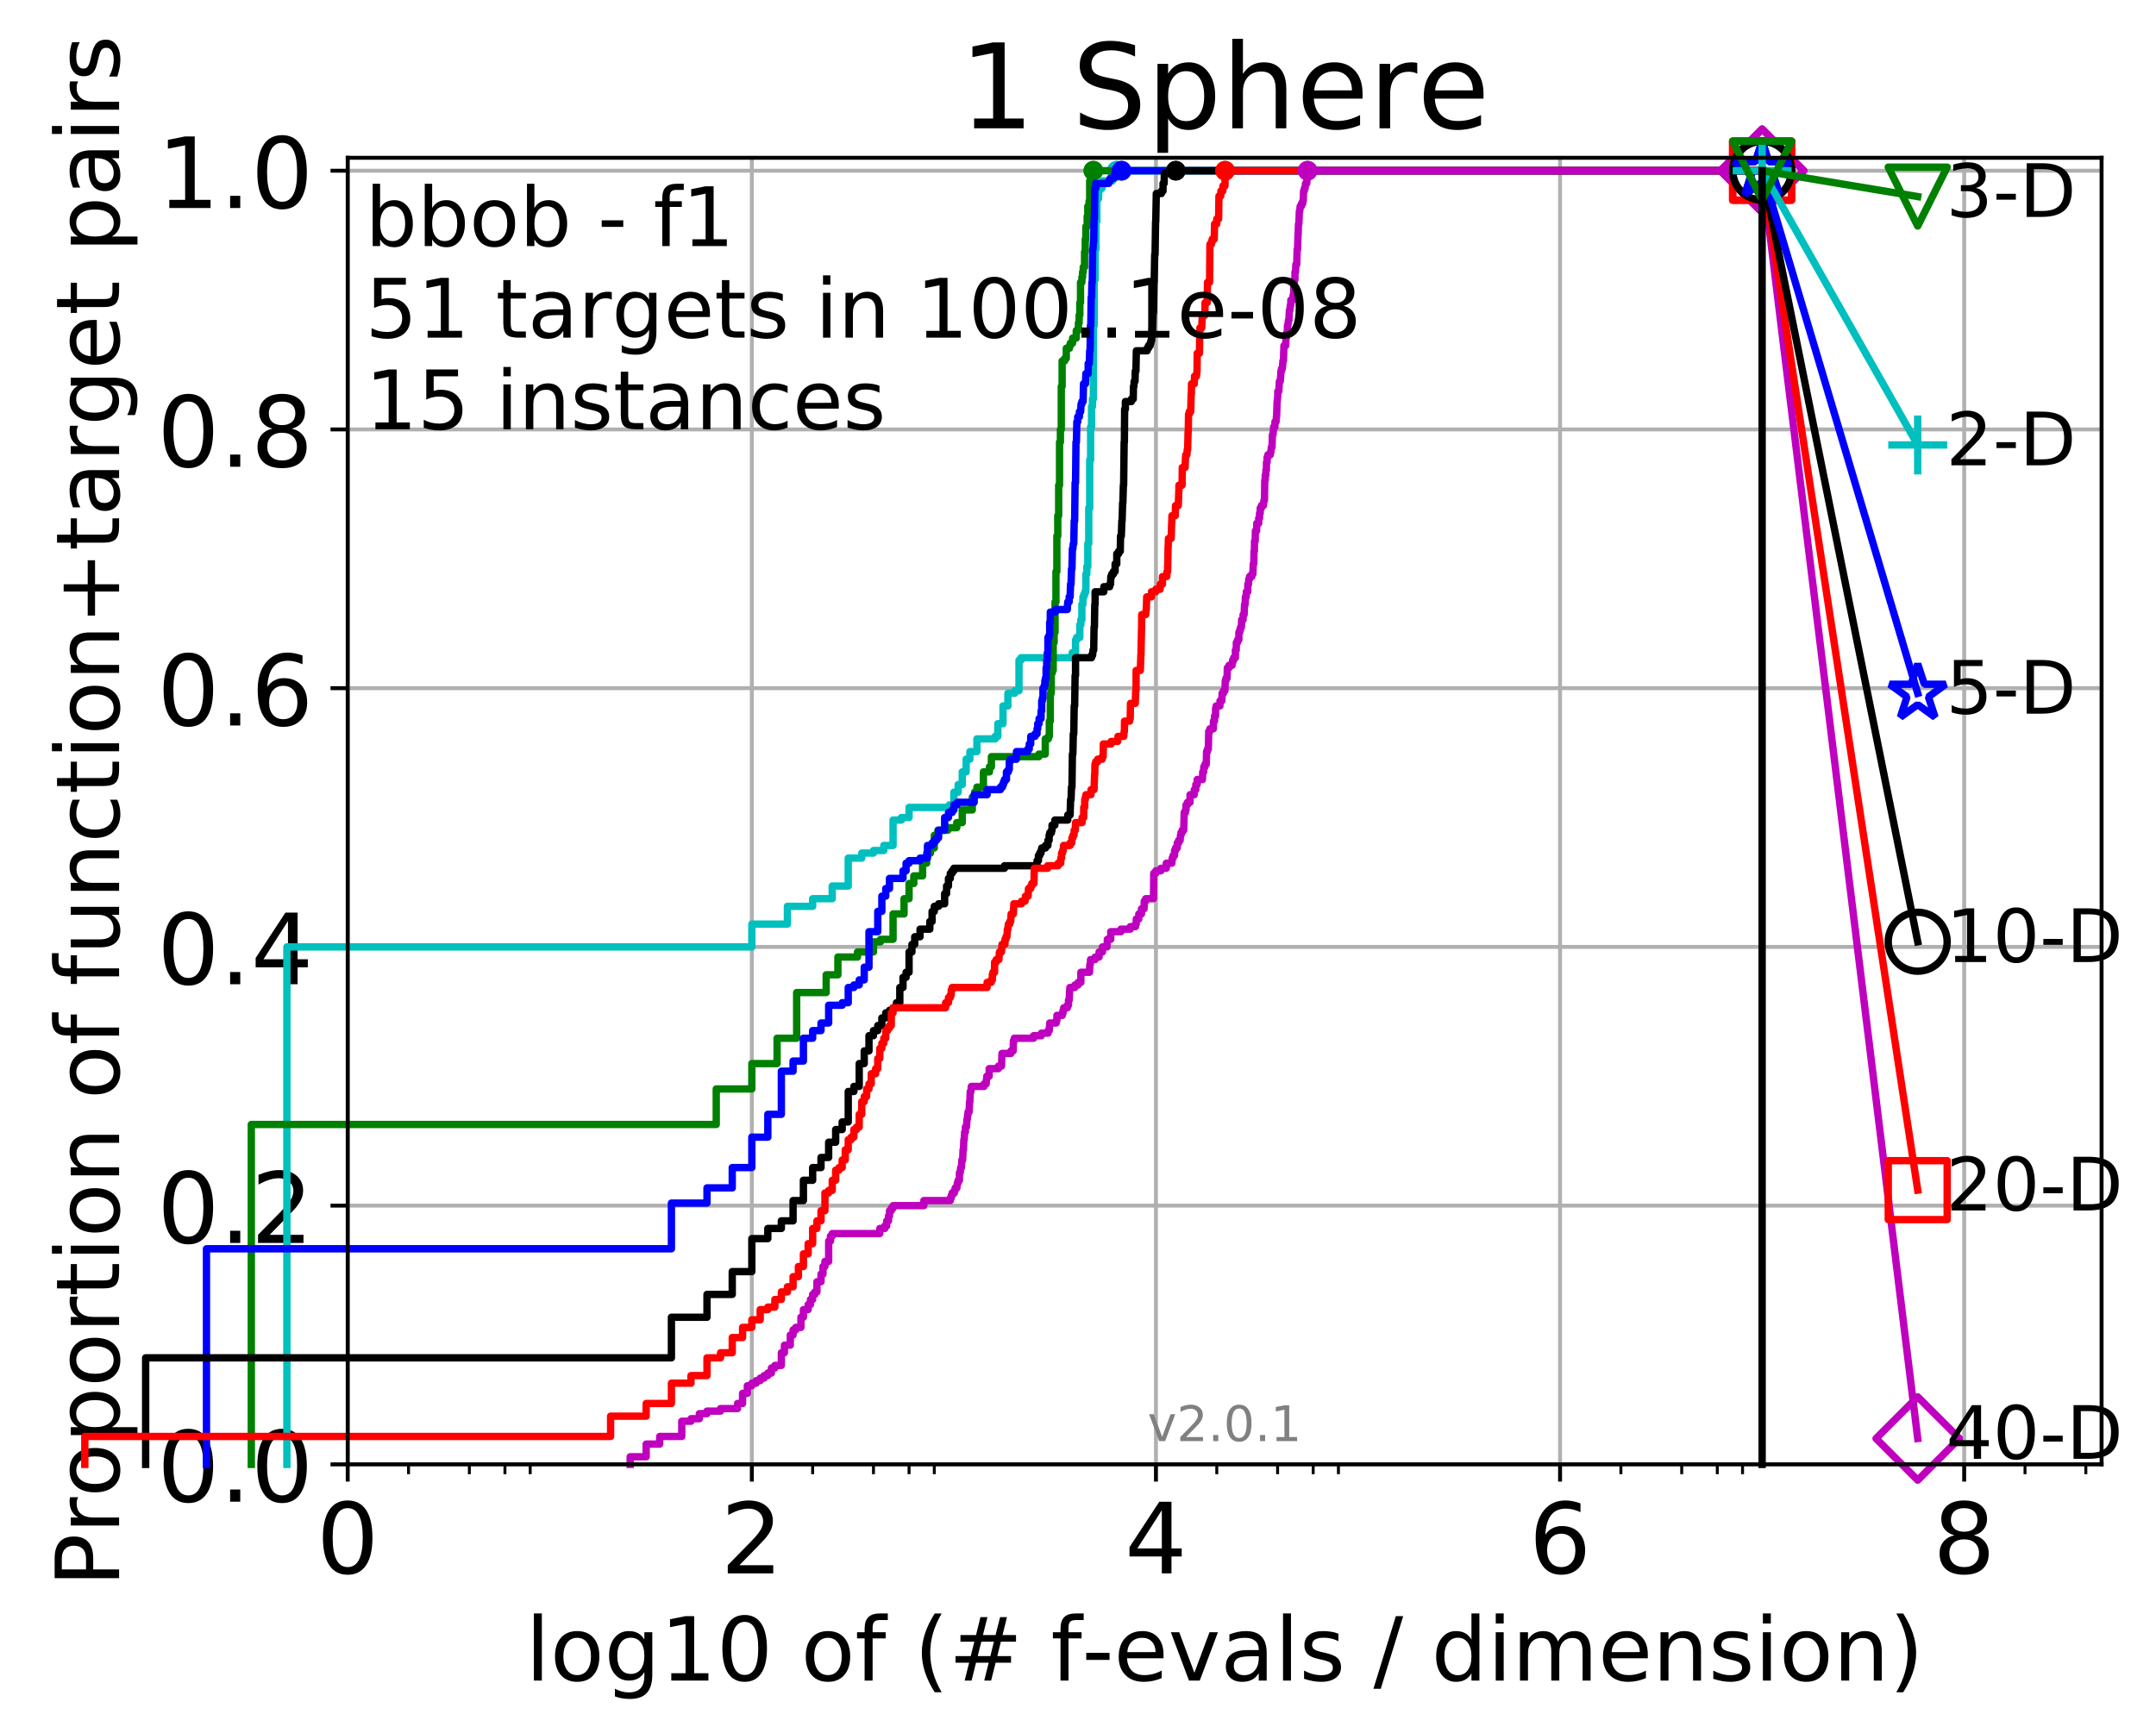 <?xml version="1.0" encoding="utf-8" standalone="no"?>
<!DOCTYPE svg PUBLIC "-//W3C//DTD SVG 1.1//EN"
  "http://www.w3.org/Graphics/SVG/1.1/DTD/svg11.dtd">
<!-- Created with matplotlib (http://matplotlib.org/) -->
<svg height="353pt" version="1.1" viewBox="0 0 439 353" width="439pt" xmlns="http://www.w3.org/2000/svg" xmlns:xlink="http://www.w3.org/1999/xlink">
 <defs>
  <style type="text/css">
*{stroke-linecap:butt;stroke-linejoin:round;}
  </style>
 </defs>
 <g id="figure_1">
  <g id="patch_1">
   <path d="M 0 353.222 
L 439.489 353.222 
L 439.489 0 
L 0 0 
z
" style="fill:#ffffff;"/>
  </g>
  <g id="axes_1">
   <g id="patch_2">
    <path d="M 70.8 298.245 
L 427.92 298.245 
L 427.92 32.133 
L 70.8 32.133 
z
" style="fill:#ffffff;"/>
   </g>
   <g id="matplotlib.axis_1">
    <g id="xtick_1">
     <g id="line2d_1">
      <path clip-path="url(#pdfc2514295)" d="M 70.8 298.245 
L 70.8 32.133 
" style="fill:none;stroke:#b0b0b0;stroke-linecap:square;stroke-width:0.8;"/>
     </g>
     <g id="line2d_2">
      <defs>
       <path d="M 0 0 
L 0 3.5 
" id="m4b28155d0b" style="stroke:#000000;stroke-width:0.8;"/>
      </defs>
      <g>
       <use style="stroke:#000000;stroke-width:0.8;" x="70.8" xlink:href="#m4b28155d0b" y="298.245"/>
      </g>
     </g>
     <g id="text_1">
      <!-- 0 -->
      <defs>
       <path d="M 31.781 66.406 
Q 24.172 66.406 20.328 58.906 
Q 16.5 51.422 16.5 36.375 
Q 16.5 21.391 20.328 13.891 
Q 24.172 6.391 31.781 6.391 
Q 39.453 6.391 43.281 13.891 
Q 47.125 21.391 47.125 36.375 
Q 47.125 51.422 43.281 58.906 
Q 39.453 66.406 31.781 66.406 
M 31.781 74.219 
Q 44.047 74.219 50.516 64.516 
Q 56.984 54.828 56.984 36.375 
Q 56.984 17.969 50.516 8.266 
Q 44.047 -1.422 31.781 -1.422 
Q 19.531 -1.422 13.062 8.266 
Q 6.594 17.969 6.594 36.375 
Q 6.594 54.828 13.062 64.516 
Q 19.531 74.219 31.781 74.219 
" id="DejaVuSans-30"/>
      </defs>
      <g transform="translate(64.438 320.442)scale(0.2 -0.2)">
       <use xlink:href="#DejaVuSans-30"/>
      </g>
     </g>
    </g>
    <g id="xtick_2">
     <g id="line2d_3">
      <path clip-path="url(#pdfc2514295)" d="M 153.086 298.245 
L 153.086 32.133 
" style="fill:none;stroke:#b0b0b0;stroke-linecap:square;stroke-width:0.8;"/>
     </g>
     <g id="line2d_4">
      <g>
       <use style="stroke:#000000;stroke-width:0.8;" x="153.086" xlink:href="#m4b28155d0b" y="298.245"/>
      </g>
     </g>
     <g id="text_2">
      <!-- 2 -->
      <defs>
       <path d="M 19.188 8.297 
L 53.609 8.297 
L 53.609 0 
L 7.328 0 
L 7.328 8.297 
Q 12.938 14.109 22.625 23.891 
Q 32.328 33.688 34.812 36.531 
Q 39.547 41.844 41.422 45.531 
Q 43.312 49.219 43.312 52.781 
Q 43.312 58.594 39.234 62.25 
Q 35.156 65.922 28.609 65.922 
Q 23.969 65.922 18.812 64.312 
Q 13.672 62.703 7.812 59.422 
L 7.812 69.391 
Q 13.766 71.781 18.938 73 
Q 24.125 74.219 28.422 74.219 
Q 39.75 74.219 46.484 68.547 
Q 53.219 62.891 53.219 53.422 
Q 53.219 48.922 51.531 44.891 
Q 49.859 40.875 45.406 35.406 
Q 44.188 33.984 37.641 27.219 
Q 31.109 20.453 19.188 8.297 
" id="DejaVuSans-32"/>
      </defs>
      <g transform="translate(146.723 320.442)scale(0.2 -0.2)">
       <use xlink:href="#DejaVuSans-32"/>
      </g>
     </g>
    </g>
    <g id="xtick_3">
     <g id="line2d_5">
      <path clip-path="url(#pdfc2514295)" d="M 235.371 298.245 
L 235.371 32.133 
" style="fill:none;stroke:#b0b0b0;stroke-linecap:square;stroke-width:0.8;"/>
     </g>
     <g id="line2d_6">
      <g>
       <use style="stroke:#000000;stroke-width:0.8;" x="235.371" xlink:href="#m4b28155d0b" y="298.245"/>
      </g>
     </g>
     <g id="text_3">
      <!-- 4 -->
      <defs>
       <path d="M 37.797 64.312 
L 12.891 25.391 
L 37.797 25.391 
z
M 35.203 72.906 
L 47.609 72.906 
L 47.609 25.391 
L 58.016 25.391 
L 58.016 17.188 
L 47.609 17.188 
L 47.609 0 
L 37.797 0 
L 37.797 17.188 
L 4.891 17.188 
L 4.891 26.703 
z
" id="DejaVuSans-34"/>
      </defs>
      <g transform="translate(229.009 320.442)scale(0.2 -0.2)">
       <use xlink:href="#DejaVuSans-34"/>
      </g>
     </g>
    </g>
    <g id="xtick_4">
     <g id="line2d_7">
      <path clip-path="url(#pdfc2514295)" d="M 317.657 298.245 
L 317.657 32.133 
" style="fill:none;stroke:#b0b0b0;stroke-linecap:square;stroke-width:0.8;"/>
     </g>
     <g id="line2d_8">
      <g>
       <use style="stroke:#000000;stroke-width:0.8;" x="317.657" xlink:href="#m4b28155d0b" y="298.245"/>
      </g>
     </g>
     <g id="text_4">
      <!-- 6 -->
      <defs>
       <path d="M 33.016 40.375 
Q 26.375 40.375 22.484 35.828 
Q 18.609 31.297 18.609 23.391 
Q 18.609 15.531 22.484 10.953 
Q 26.375 6.391 33.016 6.391 
Q 39.656 6.391 43.531 10.953 
Q 47.406 15.531 47.406 23.391 
Q 47.406 31.297 43.531 35.828 
Q 39.656 40.375 33.016 40.375 
M 52.594 71.297 
L 52.594 62.312 
Q 48.875 64.062 45.094 64.984 
Q 41.312 65.922 37.594 65.922 
Q 27.828 65.922 22.672 59.328 
Q 17.531 52.734 16.797 39.406 
Q 19.672 43.656 24.016 45.922 
Q 28.375 48.188 33.594 48.188 
Q 44.578 48.188 50.953 41.516 
Q 57.328 34.859 57.328 23.391 
Q 57.328 12.156 50.688 5.359 
Q 44.047 -1.422 33.016 -1.422 
Q 20.359 -1.422 13.672 8.266 
Q 6.984 17.969 6.984 36.375 
Q 6.984 53.656 15.188 63.938 
Q 23.391 74.219 37.203 74.219 
Q 40.922 74.219 44.703 73.484 
Q 48.484 72.75 52.594 71.297 
" id="DejaVuSans-36"/>
      </defs>
      <g transform="translate(311.295 320.442)scale(0.2 -0.2)">
       <use xlink:href="#DejaVuSans-36"/>
      </g>
     </g>
    </g>
    <g id="xtick_5">
     <g id="line2d_9">
      <path clip-path="url(#pdfc2514295)" d="M 399.943 298.245 
L 399.943 32.133 
" style="fill:none;stroke:#b0b0b0;stroke-linecap:square;stroke-width:0.8;"/>
     </g>
     <g id="line2d_10">
      <g>
       <use style="stroke:#000000;stroke-width:0.8;" x="399.943" xlink:href="#m4b28155d0b" y="298.245"/>
      </g>
     </g>
     <g id="text_5">
      <!-- 8 -->
      <defs>
       <path d="M 31.781 34.625 
Q 24.75 34.625 20.719 30.859 
Q 16.703 27.094 16.703 20.516 
Q 16.703 13.922 20.719 10.156 
Q 24.75 6.391 31.781 6.391 
Q 38.812 6.391 42.859 10.172 
Q 46.922 13.969 46.922 20.516 
Q 46.922 27.094 42.891 30.859 
Q 38.875 34.625 31.781 34.625 
M 21.922 38.812 
Q 15.578 40.375 12.031 44.719 
Q 8.5 49.078 8.5 55.328 
Q 8.5 64.062 14.719 69.141 
Q 20.953 74.219 31.781 74.219 
Q 42.672 74.219 48.875 69.141 
Q 55.078 64.062 55.078 55.328 
Q 55.078 49.078 51.531 44.719 
Q 48 40.375 41.703 38.812 
Q 48.828 37.156 52.797 32.312 
Q 56.781 27.484 56.781 20.516 
Q 56.781 9.906 50.312 4.234 
Q 43.844 -1.422 31.781 -1.422 
Q 19.734 -1.422 13.25 4.234 
Q 6.781 9.906 6.781 20.516 
Q 6.781 27.484 10.781 32.312 
Q 14.797 37.156 21.922 38.812 
M 18.312 54.391 
Q 18.312 48.734 21.844 45.562 
Q 25.391 42.391 31.781 42.391 
Q 38.141 42.391 41.719 45.562 
Q 45.312 48.734 45.312 54.391 
Q 45.312 60.062 41.719 63.234 
Q 38.141 66.406 31.781 66.406 
Q 25.391 66.406 21.844 63.234 
Q 18.312 60.062 18.312 54.391 
" id="DejaVuSans-38"/>
      </defs>
      <g transform="translate(393.58 320.442)scale(0.2 -0.2)">
       <use xlink:href="#DejaVuSans-38"/>
      </g>
     </g>
    </g>
    <g id="xtick_6">
     <g id="line2d_11">
      <defs>
       <path d="M 0 0 
L 0 2 
" id="m7b8d32ddef" style="stroke:#000000;stroke-width:0.6;"/>
      </defs>
      <g>
       <use style="stroke:#000000;stroke-width:0.6;" x="83.185" xlink:href="#m7b8d32ddef" y="298.245"/>
      </g>
     </g>
    </g>
    <g id="xtick_7">
     <g id="line2d_12">
      <g>
       <use style="stroke:#000000;stroke-width:0.6;" x="95.57" xlink:href="#m7b8d32ddef" y="298.245"/>
      </g>
     </g>
    </g>
    <g id="xtick_8">
     <g id="line2d_13">
      <g>
       <use style="stroke:#000000;stroke-width:0.6;" x="102.815" xlink:href="#m7b8d32ddef" y="298.245"/>
      </g>
     </g>
    </g>
    <g id="xtick_9">
     <g id="line2d_14">
      <g>
       <use style="stroke:#000000;stroke-width:0.6;" x="107.956" xlink:href="#m7b8d32ddef" y="298.245"/>
      </g>
     </g>
    </g>
    <g id="xtick_10">
     <g id="line2d_15">
      <g>
       <use style="stroke:#000000;stroke-width:0.6;" x="165.471" xlink:href="#m7b8d32ddef" y="298.245"/>
      </g>
     </g>
    </g>
    <g id="xtick_11">
     <g id="line2d_16">
      <g>
       <use style="stroke:#000000;stroke-width:0.6;" x="177.856" xlink:href="#m7b8d32ddef" y="298.245"/>
      </g>
     </g>
    </g>
    <g id="xtick_12">
     <g id="line2d_17">
      <g>
       <use style="stroke:#000000;stroke-width:0.6;" x="185.101" xlink:href="#m7b8d32ddef" y="298.245"/>
      </g>
     </g>
    </g>
    <g id="xtick_13">
     <g id="line2d_18">
      <g>
       <use style="stroke:#000000;stroke-width:0.6;" x="190.241" xlink:href="#m7b8d32ddef" y="298.245"/>
      </g>
     </g>
    </g>
    <g id="xtick_14">
     <g id="line2d_19">
      <g>
       <use style="stroke:#000000;stroke-width:0.6;" x="247.757" xlink:href="#m7b8d32ddef" y="298.245"/>
      </g>
     </g>
    </g>
    <g id="xtick_15">
     <g id="line2d_20">
      <g>
       <use style="stroke:#000000;stroke-width:0.6;" x="260.142" xlink:href="#m7b8d32ddef" y="298.245"/>
      </g>
     </g>
    </g>
    <g id="xtick_16">
     <g id="line2d_21">
      <g>
       <use style="stroke:#000000;stroke-width:0.6;" x="267.387" xlink:href="#m7b8d32ddef" y="298.245"/>
      </g>
     </g>
    </g>
    <g id="xtick_17">
     <g id="line2d_22">
      <g>
       <use style="stroke:#000000;stroke-width:0.6;" x="272.527" xlink:href="#m7b8d32ddef" y="298.245"/>
      </g>
     </g>
    </g>
    <g id="xtick_18">
     <g id="line2d_23">
      <g>
       <use style="stroke:#000000;stroke-width:0.6;" x="330.042" xlink:href="#m7b8d32ddef" y="298.245"/>
      </g>
     </g>
    </g>
    <g id="xtick_19">
     <g id="line2d_24">
      <g>
       <use style="stroke:#000000;stroke-width:0.6;" x="342.428" xlink:href="#m7b8d32ddef" y="298.245"/>
      </g>
     </g>
    </g>
    <g id="xtick_20">
     <g id="line2d_25">
      <g>
       <use style="stroke:#000000;stroke-width:0.6;" x="349.673" xlink:href="#m7b8d32ddef" y="298.245"/>
      </g>
     </g>
    </g>
    <g id="xtick_21">
     <g id="line2d_26">
      <g>
       <use style="stroke:#000000;stroke-width:0.6;" x="354.813" xlink:href="#m7b8d32ddef" y="298.245"/>
      </g>
     </g>
    </g>
    <g id="xtick_22">
     <g id="line2d_27">
      <g>
       <use style="stroke:#000000;stroke-width:0.6;" x="412.328" xlink:href="#m7b8d32ddef" y="298.245"/>
      </g>
     </g>
    </g>
    <g id="xtick_23">
     <g id="line2d_28">
      <g>
       <use style="stroke:#000000;stroke-width:0.6;" x="424.713" xlink:href="#m7b8d32ddef" y="298.245"/>
      </g>
     </g>
    </g>
    <g id="text_6">
     <!-- log10 of (# f-evals / dimension) -->
     <defs>
      <path d="M 9.422 75.984 
L 18.406 75.984 
L 18.406 0 
L 9.422 0 
z
" id="DejaVuSans-6c"/>
      <path d="M 30.609 48.391 
Q 23.391 48.391 19.188 42.75 
Q 14.984 37.109 14.984 27.297 
Q 14.984 17.484 19.156 11.844 
Q 23.344 6.203 30.609 6.203 
Q 37.797 6.203 41.984 11.859 
Q 46.188 17.531 46.188 27.297 
Q 46.188 37.016 41.984 42.703 
Q 37.797 48.391 30.609 48.391 
M 30.609 56 
Q 42.328 56 49.016 48.375 
Q 55.719 40.766 55.719 27.297 
Q 55.719 13.875 49.016 6.219 
Q 42.328 -1.422 30.609 -1.422 
Q 18.844 -1.422 12.172 6.219 
Q 5.516 13.875 5.516 27.297 
Q 5.516 40.766 12.172 48.375 
Q 18.844 56 30.609 56 
" id="DejaVuSans-6f"/>
      <path d="M 45.406 27.984 
Q 45.406 37.75 41.375 43.109 
Q 37.359 48.484 30.078 48.484 
Q 22.859 48.484 18.828 43.109 
Q 14.797 37.75 14.797 27.984 
Q 14.797 18.266 18.828 12.891 
Q 22.859 7.516 30.078 7.516 
Q 37.359 7.516 41.375 12.891 
Q 45.406 18.266 45.406 27.984 
M 54.391 6.781 
Q 54.391 -7.172 48.188 -13.984 
Q 42 -20.797 29.203 -20.797 
Q 24.469 -20.797 20.266 -20.094 
Q 16.062 -19.391 12.109 -17.922 
L 12.109 -9.188 
Q 16.062 -11.328 19.922 -12.344 
Q 23.781 -13.375 27.781 -13.375 
Q 36.625 -13.375 41.016 -8.766 
Q 45.406 -4.156 45.406 5.172 
L 45.406 9.625 
Q 42.625 4.781 38.281 2.391 
Q 33.938 0 27.875 0 
Q 17.828 0 11.672 7.656 
Q 5.516 15.328 5.516 27.984 
Q 5.516 40.672 11.672 48.328 
Q 17.828 56 27.875 56 
Q 33.938 56 38.281 53.609 
Q 42.625 51.219 45.406 46.391 
L 45.406 54.688 
L 54.391 54.688 
z
" id="DejaVuSans-67"/>
      <path d="M 12.406 8.297 
L 28.516 8.297 
L 28.516 63.922 
L 10.984 60.406 
L 10.984 69.391 
L 28.422 72.906 
L 38.281 72.906 
L 38.281 8.297 
L 54.391 8.297 
L 54.391 0 
L 12.406 0 
z
" id="DejaVuSans-31"/>
      <path id="DejaVuSans-20"/>
      <path d="M 37.109 75.984 
L 37.109 68.5 
L 28.516 68.5 
Q 23.688 68.5 21.797 66.547 
Q 19.922 64.594 19.922 59.516 
L 19.922 54.688 
L 34.719 54.688 
L 34.719 47.703 
L 19.922 47.703 
L 19.922 0 
L 10.891 0 
L 10.891 47.703 
L 2.297 47.703 
L 2.297 54.688 
L 10.891 54.688 
L 10.891 58.5 
Q 10.891 67.625 15.141 71.797 
Q 19.391 75.984 28.609 75.984 
z
" id="DejaVuSans-66"/>
      <path d="M 31 75.875 
Q 24.469 64.656 21.281 53.656 
Q 18.109 42.672 18.109 31.391 
Q 18.109 20.125 21.312 9.062 
Q 24.516 -2 31 -13.188 
L 23.188 -13.188 
Q 15.875 -1.703 12.234 9.375 
Q 8.594 20.453 8.594 31.391 
Q 8.594 42.281 12.203 53.312 
Q 15.828 64.359 23.188 75.875 
z
" id="DejaVuSans-28"/>
      <path d="M 51.125 44 
L 36.922 44 
L 32.812 27.688 
L 47.125 27.688 
z
M 43.797 71.781 
L 38.719 51.516 
L 52.984 51.516 
L 58.109 71.781 
L 65.922 71.781 
L 60.891 51.516 
L 76.125 51.516 
L 76.125 44 
L 58.984 44 
L 54.984 27.688 
L 70.516 27.688 
L 70.516 20.219 
L 53.078 20.219 
L 48 0 
L 40.188 0 
L 45.219 20.219 
L 30.906 20.219 
L 25.875 0 
L 18.016 0 
L 23.094 20.219 
L 7.719 20.219 
L 7.719 27.688 
L 24.906 27.688 
L 29 44 
L 13.281 44 
L 13.281 51.516 
L 30.906 51.516 
L 35.891 71.781 
z
" id="DejaVuSans-23"/>
      <path d="M 4.891 31.391 
L 31.203 31.391 
L 31.203 23.391 
L 4.891 23.391 
z
" id="DejaVuSans-2d"/>
      <path d="M 56.203 29.594 
L 56.203 25.203 
L 14.891 25.203 
Q 15.484 15.922 20.484 11.062 
Q 25.484 6.203 34.422 6.203 
Q 39.594 6.203 44.453 7.469 
Q 49.312 8.734 54.109 11.281 
L 54.109 2.781 
Q 49.266 0.734 44.188 -0.344 
Q 39.109 -1.422 33.891 -1.422 
Q 20.797 -1.422 13.156 6.188 
Q 5.516 13.812 5.516 26.812 
Q 5.516 40.234 12.766 48.109 
Q 20.016 56 32.328 56 
Q 43.359 56 49.781 48.891 
Q 56.203 41.797 56.203 29.594 
M 47.219 32.234 
Q 47.125 39.594 43.094 43.984 
Q 39.062 48.391 32.422 48.391 
Q 24.906 48.391 20.391 44.141 
Q 15.875 39.891 15.188 32.172 
z
" id="DejaVuSans-65"/>
      <path d="M 2.984 54.688 
L 12.5 54.688 
L 29.594 8.797 
L 46.688 54.688 
L 56.203 54.688 
L 35.688 0 
L 23.484 0 
z
" id="DejaVuSans-76"/>
      <path d="M 34.281 27.484 
Q 23.391 27.484 19.188 25 
Q 14.984 22.516 14.984 16.5 
Q 14.984 11.719 18.141 8.906 
Q 21.297 6.109 26.703 6.109 
Q 34.188 6.109 38.703 11.406 
Q 43.219 16.703 43.219 25.484 
L 43.219 27.484 
z
M 52.203 31.203 
L 52.203 0 
L 43.219 0 
L 43.219 8.297 
Q 40.141 3.328 35.547 0.953 
Q 30.953 -1.422 24.312 -1.422 
Q 15.922 -1.422 10.953 3.297 
Q 6 8.016 6 15.922 
Q 6 25.141 12.172 29.828 
Q 18.359 34.516 30.609 34.516 
L 43.219 34.516 
L 43.219 35.406 
Q 43.219 41.609 39.141 45 
Q 35.062 48.391 27.688 48.391 
Q 23 48.391 18.547 47.266 
Q 14.109 46.141 10.016 43.891 
L 10.016 52.203 
Q 14.938 54.109 19.578 55.047 
Q 24.219 56 28.609 56 
Q 40.484 56 46.344 49.844 
Q 52.203 43.703 52.203 31.203 
" id="DejaVuSans-61"/>
      <path d="M 44.281 53.078 
L 44.281 44.578 
Q 40.484 46.531 36.375 47.5 
Q 32.281 48.484 27.875 48.484 
Q 21.188 48.484 17.844 46.438 
Q 14.5 44.391 14.5 40.281 
Q 14.5 37.156 16.891 35.375 
Q 19.281 33.594 26.516 31.984 
L 29.594 31.297 
Q 39.156 29.25 43.188 25.516 
Q 47.219 21.781 47.219 15.094 
Q 47.219 7.469 41.188 3.016 
Q 35.156 -1.422 24.609 -1.422 
Q 20.219 -1.422 15.453 -0.562 
Q 10.688 0.297 5.422 2 
L 5.422 11.281 
Q 10.406 8.688 15.234 7.391 
Q 20.062 6.109 24.812 6.109 
Q 31.156 6.109 34.562 8.281 
Q 37.984 10.453 37.984 14.406 
Q 37.984 18.062 35.516 20.016 
Q 33.062 21.969 24.703 23.781 
L 21.578 24.516 
Q 13.234 26.266 9.516 29.906 
Q 5.812 33.547 5.812 39.891 
Q 5.812 47.609 11.281 51.797 
Q 16.75 56 26.812 56 
Q 31.781 56 36.172 55.266 
Q 40.578 54.547 44.281 53.078 
" id="DejaVuSans-73"/>
      <path d="M 25.391 72.906 
L 33.688 72.906 
L 8.297 -9.281 
L 0 -9.281 
z
" id="DejaVuSans-2f"/>
      <path d="M 45.406 46.391 
L 45.406 75.984 
L 54.391 75.984 
L 54.391 0 
L 45.406 0 
L 45.406 8.203 
Q 42.578 3.328 38.25 0.953 
Q 33.938 -1.422 27.875 -1.422 
Q 17.969 -1.422 11.734 6.484 
Q 5.516 14.406 5.516 27.297 
Q 5.516 40.188 11.734 48.094 
Q 17.969 56 27.875 56 
Q 33.938 56 38.25 53.625 
Q 42.578 51.266 45.406 46.391 
M 14.797 27.297 
Q 14.797 17.391 18.875 11.75 
Q 22.953 6.109 30.078 6.109 
Q 37.203 6.109 41.297 11.75 
Q 45.406 17.391 45.406 27.297 
Q 45.406 37.203 41.297 42.844 
Q 37.203 48.484 30.078 48.484 
Q 22.953 48.484 18.875 42.844 
Q 14.797 37.203 14.797 27.297 
" id="DejaVuSans-64"/>
      <path d="M 9.422 54.688 
L 18.406 54.688 
L 18.406 0 
L 9.422 0 
z
M 9.422 75.984 
L 18.406 75.984 
L 18.406 64.594 
L 9.422 64.594 
z
" id="DejaVuSans-69"/>
      <path d="M 52 44.188 
Q 55.375 50.25 60.062 53.125 
Q 64.75 56 71.094 56 
Q 79.641 56 84.281 50.016 
Q 88.922 44.047 88.922 33.016 
L 88.922 0 
L 79.891 0 
L 79.891 32.719 
Q 79.891 40.578 77.094 44.375 
Q 74.312 48.188 68.609 48.188 
Q 61.625 48.188 57.562 43.547 
Q 53.516 38.922 53.516 30.906 
L 53.516 0 
L 44.484 0 
L 44.484 32.719 
Q 44.484 40.625 41.703 44.406 
Q 38.922 48.188 33.109 48.188 
Q 26.219 48.188 22.156 43.531 
Q 18.109 38.875 18.109 30.906 
L 18.109 0 
L 9.078 0 
L 9.078 54.688 
L 18.109 54.688 
L 18.109 46.188 
Q 21.188 51.219 25.484 53.609 
Q 29.781 56 35.688 56 
Q 41.656 56 45.828 52.969 
Q 50 49.953 52 44.188 
" id="DejaVuSans-6d"/>
      <path d="M 54.891 33.016 
L 54.891 0 
L 45.906 0 
L 45.906 32.719 
Q 45.906 40.484 42.875 44.328 
Q 39.844 48.188 33.797 48.188 
Q 26.516 48.188 22.312 43.547 
Q 18.109 38.922 18.109 30.906 
L 18.109 0 
L 9.078 0 
L 9.078 54.688 
L 18.109 54.688 
L 18.109 46.188 
Q 21.344 51.125 25.703 53.562 
Q 30.078 56 35.797 56 
Q 45.219 56 50.047 50.172 
Q 54.891 44.344 54.891 33.016 
" id="DejaVuSans-6e"/>
      <path d="M 8.016 75.875 
L 15.828 75.875 
Q 23.141 64.359 26.781 53.312 
Q 30.422 42.281 30.422 31.391 
Q 30.422 20.453 26.781 9.375 
Q 23.141 -1.703 15.828 -13.188 
L 8.016 -13.188 
Q 14.5 -2 17.703 9.062 
Q 20.906 20.125 20.906 31.391 
Q 20.906 42.672 17.703 53.656 
Q 14.5 64.656 8.016 75.875 
" id="DejaVuSans-29"/>
     </defs>
     <g transform="translate(107.015 342.279)scale(0.18 -0.18)">
      <use xlink:href="#DejaVuSans-6c"/>
      <use x="27.783" xlink:href="#DejaVuSans-6f"/>
      <use x="88.965" xlink:href="#DejaVuSans-67"/>
      <use x="152.441" xlink:href="#DejaVuSans-31"/>
      <use x="216.064" xlink:href="#DejaVuSans-30"/>
      <use x="279.688" xlink:href="#DejaVuSans-20"/>
      <use x="311.475" xlink:href="#DejaVuSans-6f"/>
      <use x="372.656" xlink:href="#DejaVuSans-66"/>
      <use x="407.861" xlink:href="#DejaVuSans-20"/>
      <use x="439.648" xlink:href="#DejaVuSans-28"/>
      <use x="478.662" xlink:href="#DejaVuSans-23"/>
      <use x="562.451" xlink:href="#DejaVuSans-20"/>
      <use x="594.238" xlink:href="#DejaVuSans-66"/>
      <use x="629.365" xlink:href="#DejaVuSans-2d"/>
      <use x="665.449" xlink:href="#DejaVuSans-65"/>
      <use x="726.973" xlink:href="#DejaVuSans-76"/>
      <use x="786.152" xlink:href="#DejaVuSans-61"/>
      <use x="847.432" xlink:href="#DejaVuSans-6c"/>
      <use x="875.215" xlink:href="#DejaVuSans-73"/>
      <use x="927.314" xlink:href="#DejaVuSans-20"/>
      <use x="959.102" xlink:href="#DejaVuSans-2f"/>
      <use x="992.793" xlink:href="#DejaVuSans-20"/>
      <use x="1024.58" xlink:href="#DejaVuSans-64"/>
      <use x="1088.057" xlink:href="#DejaVuSans-69"/>
      <use x="1115.84" xlink:href="#DejaVuSans-6d"/>
      <use x="1213.252" xlink:href="#DejaVuSans-65"/>
      <use x="1274.775" xlink:href="#DejaVuSans-6e"/>
      <use x="1338.154" xlink:href="#DejaVuSans-73"/>
      <use x="1390.254" xlink:href="#DejaVuSans-69"/>
      <use x="1418.037" xlink:href="#DejaVuSans-6f"/>
      <use x="1479.219" xlink:href="#DejaVuSans-6e"/>
      <use x="1542.598" xlink:href="#DejaVuSans-29"/>
     </g>
    </g>
   </g>
   <g id="matplotlib.axis_2">
    <g id="ytick_1">
     <g id="line2d_29">
      <path clip-path="url(#pdfc2514295)" d="M 70.8 298.245 
L 427.92 298.245 
" style="fill:none;stroke:#b0b0b0;stroke-linecap:square;stroke-width:0.8;"/>
     </g>
     <g id="line2d_30">
      <defs>
       <path d="M 0 0 
L -3.5 0 
" id="m368a8b695c" style="stroke:#000000;stroke-width:0.8;"/>
      </defs>
      <g>
       <use style="stroke:#000000;stroke-width:0.8;" x="70.8" xlink:href="#m368a8b695c" y="298.245"/>
      </g>
     </g>
     <g id="text_7">
      <!-- 0.0 -->
      <defs>
       <path d="M 10.688 12.406 
L 21 12.406 
L 21 0 
L 10.688 0 
z
" id="DejaVuSans-2e"/>
      </defs>
      <g transform="translate(31.994 305.844)scale(0.2 -0.2)">
       <use xlink:href="#DejaVuSans-30"/>
       <use x="63.623" xlink:href="#DejaVuSans-2e"/>
       <use x="95.41" xlink:href="#DejaVuSans-30"/>
      </g>
     </g>
    </g>
    <g id="ytick_2">
     <g id="line2d_31">
      <path clip-path="url(#pdfc2514295)" d="M 70.8 245.55 
L 427.92 245.55 
" style="fill:none;stroke:#b0b0b0;stroke-linecap:square;stroke-width:0.8;"/>
     </g>
     <g id="line2d_32">
      <g>
       <use style="stroke:#000000;stroke-width:0.8;" x="70.8" xlink:href="#m368a8b695c" y="245.55"/>
      </g>
     </g>
     <g id="text_8">
      <!-- 0.2 -->
      <g transform="translate(31.994 253.148)scale(0.2 -0.2)">
       <use xlink:href="#DejaVuSans-30"/>
       <use x="63.623" xlink:href="#DejaVuSans-2e"/>
       <use x="95.41" xlink:href="#DejaVuSans-32"/>
      </g>
     </g>
    </g>
    <g id="ytick_3">
     <g id="line2d_33">
      <path clip-path="url(#pdfc2514295)" d="M 70.8 192.854 
L 427.92 192.854 
" style="fill:none;stroke:#b0b0b0;stroke-linecap:square;stroke-width:0.8;"/>
     </g>
     <g id="line2d_34">
      <g>
       <use style="stroke:#000000;stroke-width:0.8;" x="70.8" xlink:href="#m368a8b695c" y="192.854"/>
      </g>
     </g>
     <g id="text_9">
      <!-- 0.4 -->
      <g transform="translate(31.994 200.453)scale(0.2 -0.2)">
       <use xlink:href="#DejaVuSans-30"/>
       <use x="63.623" xlink:href="#DejaVuSans-2e"/>
       <use x="95.41" xlink:href="#DejaVuSans-34"/>
      </g>
     </g>
    </g>
    <g id="ytick_4">
     <g id="line2d_35">
      <path clip-path="url(#pdfc2514295)" d="M 70.8 140.159 
L 427.92 140.159 
" style="fill:none;stroke:#b0b0b0;stroke-linecap:square;stroke-width:0.8;"/>
     </g>
     <g id="line2d_36">
      <g>
       <use style="stroke:#000000;stroke-width:0.8;" x="70.8" xlink:href="#m368a8b695c" y="140.159"/>
      </g>
     </g>
     <g id="text_10">
      <!-- 0.6 -->
      <g transform="translate(31.994 147.757)scale(0.2 -0.2)">
       <use xlink:href="#DejaVuSans-30"/>
       <use x="63.623" xlink:href="#DejaVuSans-2e"/>
       <use x="95.41" xlink:href="#DejaVuSans-36"/>
      </g>
     </g>
    </g>
    <g id="ytick_5">
     <g id="line2d_37">
      <path clip-path="url(#pdfc2514295)" d="M 70.8 87.464 
L 427.92 87.464 
" style="fill:none;stroke:#b0b0b0;stroke-linecap:square;stroke-width:0.8;"/>
     </g>
     <g id="line2d_38">
      <g>
       <use style="stroke:#000000;stroke-width:0.8;" x="70.8" xlink:href="#m368a8b695c" y="87.464"/>
      </g>
     </g>
     <g id="text_11">
      <!-- 0.8 -->
      <g transform="translate(31.994 95.062)scale(0.2 -0.2)">
       <use xlink:href="#DejaVuSans-30"/>
       <use x="63.623" xlink:href="#DejaVuSans-2e"/>
       <use x="95.41" xlink:href="#DejaVuSans-38"/>
      </g>
     </g>
    </g>
    <g id="ytick_6">
     <g id="line2d_39">
      <path clip-path="url(#pdfc2514295)" d="M 70.8 34.768 
L 427.92 34.768 
" style="fill:none;stroke:#b0b0b0;stroke-linecap:square;stroke-width:0.8;"/>
     </g>
     <g id="line2d_40">
      <g>
       <use style="stroke:#000000;stroke-width:0.8;" x="70.8" xlink:href="#m368a8b695c" y="34.768"/>
      </g>
     </g>
     <g id="text_12">
      <!-- 1.0 -->
      <g transform="translate(31.994 42.367)scale(0.2 -0.2)">
       <use xlink:href="#DejaVuSans-31"/>
       <use x="63.623" xlink:href="#DejaVuSans-2e"/>
       <use x="95.41" xlink:href="#DejaVuSans-30"/>
      </g>
     </g>
    </g>
    <g id="text_13">
     <!-- Proportion of function+target pairs -->
     <defs>
      <path d="M 19.672 64.797 
L 19.672 37.406 
L 32.078 37.406 
Q 38.969 37.406 42.719 40.969 
Q 46.484 44.531 46.484 51.125 
Q 46.484 57.672 42.719 61.234 
Q 38.969 64.797 32.078 64.797 
z
M 9.812 72.906 
L 32.078 72.906 
Q 44.344 72.906 50.609 67.359 
Q 56.891 61.812 56.891 51.125 
Q 56.891 40.328 50.609 34.812 
Q 44.344 29.297 32.078 29.297 
L 19.672 29.297 
L 19.672 0 
L 9.812 0 
z
" id="DejaVuSans-50"/>
      <path d="M 41.109 46.297 
Q 39.594 47.172 37.812 47.578 
Q 36.031 48 33.891 48 
Q 26.266 48 22.188 43.047 
Q 18.109 38.094 18.109 28.812 
L 18.109 0 
L 9.078 0 
L 9.078 54.688 
L 18.109 54.688 
L 18.109 46.188 
Q 20.953 51.172 25.484 53.578 
Q 30.031 56 36.531 56 
Q 37.453 56 38.578 55.875 
Q 39.703 55.766 41.062 55.516 
z
" id="DejaVuSans-72"/>
      <path d="M 18.109 8.203 
L 18.109 -20.797 
L 9.078 -20.797 
L 9.078 54.688 
L 18.109 54.688 
L 18.109 46.391 
Q 20.953 51.266 25.266 53.625 
Q 29.594 56 35.594 56 
Q 45.562 56 51.781 48.094 
Q 58.016 40.188 58.016 27.297 
Q 58.016 14.406 51.781 6.484 
Q 45.562 -1.422 35.594 -1.422 
Q 29.594 -1.422 25.266 0.953 
Q 20.953 3.328 18.109 8.203 
M 48.688 27.297 
Q 48.688 37.203 44.609 42.844 
Q 40.531 48.484 33.406 48.484 
Q 26.266 48.484 22.188 42.844 
Q 18.109 37.203 18.109 27.297 
Q 18.109 17.391 22.188 11.75 
Q 26.266 6.109 33.406 6.109 
Q 40.531 6.109 44.609 11.75 
Q 48.688 17.391 48.688 27.297 
" id="DejaVuSans-70"/>
      <path d="M 18.312 70.219 
L 18.312 54.688 
L 36.812 54.688 
L 36.812 47.703 
L 18.312 47.703 
L 18.312 18.016 
Q 18.312 11.328 20.141 9.422 
Q 21.969 7.516 27.594 7.516 
L 36.812 7.516 
L 36.812 0 
L 27.594 0 
Q 17.188 0 13.234 3.875 
Q 9.281 7.766 9.281 18.016 
L 9.281 47.703 
L 2.688 47.703 
L 2.688 54.688 
L 9.281 54.688 
L 9.281 70.219 
z
" id="DejaVuSans-74"/>
      <path d="M 8.5 21.578 
L 8.5 54.688 
L 17.484 54.688 
L 17.484 21.922 
Q 17.484 14.156 20.5 10.266 
Q 23.531 6.391 29.594 6.391 
Q 36.859 6.391 41.078 11.031 
Q 45.312 15.672 45.312 23.688 
L 45.312 54.688 
L 54.297 54.688 
L 54.297 0 
L 45.312 0 
L 45.312 8.406 
Q 42.047 3.422 37.719 1 
Q 33.406 -1.422 27.688 -1.422 
Q 18.266 -1.422 13.375 4.438 
Q 8.5 10.297 8.5 21.578 
M 31.109 56 
z
" id="DejaVuSans-75"/>
      <path d="M 48.781 52.594 
L 48.781 44.188 
Q 44.969 46.297 41.141 47.344 
Q 37.312 48.391 33.406 48.391 
Q 24.656 48.391 19.812 42.844 
Q 14.984 37.312 14.984 27.297 
Q 14.984 17.281 19.812 11.734 
Q 24.656 6.203 33.406 6.203 
Q 37.312 6.203 41.141 7.25 
Q 44.969 8.297 48.781 10.406 
L 48.781 2.094 
Q 45.016 0.344 40.984 -0.531 
Q 36.969 -1.422 32.422 -1.422 
Q 20.062 -1.422 12.781 6.344 
Q 5.516 14.109 5.516 27.297 
Q 5.516 40.672 12.859 48.328 
Q 20.219 56 33.016 56 
Q 37.156 56 41.109 55.141 
Q 45.062 54.297 48.781 52.594 
" id="DejaVuSans-63"/>
      <path d="M 46 62.703 
L 46 35.5 
L 73.188 35.5 
L 73.188 27.203 
L 46 27.203 
L 46 0 
L 37.797 0 
L 37.797 27.203 
L 10.594 27.203 
L 10.594 35.5 
L 37.797 35.5 
L 37.797 62.703 
z
" id="DejaVuSans-2b"/>
     </defs>
     <g transform="translate(24.25 323.179)rotate(-90)scale(0.18 -0.18)">
      <use xlink:href="#DejaVuSans-50"/>
      <use x="60.287" xlink:href="#DejaVuSans-72"/>
      <use x="101.369" xlink:href="#DejaVuSans-6f"/>
      <use x="162.551" xlink:href="#DejaVuSans-70"/>
      <use x="226.027" xlink:href="#DejaVuSans-6f"/>
      <use x="287.209" xlink:href="#DejaVuSans-72"/>
      <use x="328.322" xlink:href="#DejaVuSans-74"/>
      <use x="367.531" xlink:href="#DejaVuSans-69"/>
      <use x="395.314" xlink:href="#DejaVuSans-6f"/>
      <use x="456.496" xlink:href="#DejaVuSans-6e"/>
      <use x="519.875" xlink:href="#DejaVuSans-20"/>
      <use x="551.662" xlink:href="#DejaVuSans-6f"/>
      <use x="612.844" xlink:href="#DejaVuSans-66"/>
      <use x="648.049" xlink:href="#DejaVuSans-20"/>
      <use x="679.836" xlink:href="#DejaVuSans-66"/>
      <use x="715.041" xlink:href="#DejaVuSans-75"/>
      <use x="778.42" xlink:href="#DejaVuSans-6e"/>
      <use x="841.799" xlink:href="#DejaVuSans-63"/>
      <use x="896.779" xlink:href="#DejaVuSans-74"/>
      <use x="935.988" xlink:href="#DejaVuSans-69"/>
      <use x="963.771" xlink:href="#DejaVuSans-6f"/>
      <use x="1024.953" xlink:href="#DejaVuSans-6e"/>
      <use x="1088.332" xlink:href="#DejaVuSans-2b"/>
      <use x="1172.121" xlink:href="#DejaVuSans-74"/>
      <use x="1211.33" xlink:href="#DejaVuSans-61"/>
      <use x="1272.609" xlink:href="#DejaVuSans-72"/>
      <use x="1313.707" xlink:href="#DejaVuSans-67"/>
      <use x="1377.184" xlink:href="#DejaVuSans-65"/>
      <use x="1438.707" xlink:href="#DejaVuSans-74"/>
      <use x="1477.916" xlink:href="#DejaVuSans-20"/>
      <use x="1509.703" xlink:href="#DejaVuSans-70"/>
      <use x="1573.18" xlink:href="#DejaVuSans-61"/>
      <use x="1634.459" xlink:href="#DejaVuSans-69"/>
      <use x="1662.242" xlink:href="#DejaVuSans-72"/>
      <use x="1703.355" xlink:href="#DejaVuSans-73"/>
     </g>
    </g>
   </g>
   <g id="line2d_41">
    <defs>
     <path d="M 0 1.5 
C 0.398 1.5 0.779 1.342 1.061 1.061 
C 1.342 0.779 1.5 0.398 1.5 0 
C 1.5 -0.398 1.342 -0.779 1.061 -1.061 
C 0.779 -1.342 0.398 -1.5 0 -1.5 
C -0.398 -1.5 -0.779 -1.342 -1.061 -1.061 
C -1.342 -0.779 -1.5 -0.398 -1.5 0 
C -1.5 0.398 -1.342 0.779 -1.061 1.061 
C -0.779 1.342 -0.398 1.5 0 1.5 
z
" id="mb8c98adf32" style="stroke:#00bfbf;"/>
    </defs>
    <g>
     <use style="fill:#00bfbf;stroke:#00bfbf;" x="227.397" xlink:href="#mb8c98adf32" y="34.768"/>
     <use style="fill:#00bfbf;stroke:#00bfbf;" x="227.397" xlink:href="#mb8c98adf32" y="34.768"/>
    </g>
   </g>
   <g id="line2d_42">
    <path d="M 58.415 298.245 
L 58.415 192.854 
L 153.086 192.854 
L 153.086 188.205 
L 160.331 188.205 
L 160.331 184.589 
L 165.471 184.589 
L 165.471 183.039 
L 169.458 183.039 
L 169.458 180.456 
L 172.716 180.456 
L 172.716 174.773 
L 175.47 174.773 
L 175.47 173.739 
L 177.856 173.739 
L 177.856 173.223 
L 179.961 173.223 
L 179.961 172.19 
L 181.843 172.19 
L 181.843 167.023 
L 183.546 167.023 
L 183.546 166.507 
L 185.101 166.507 
L 185.101 164.44 
L 193.312 164.44 
L 193.312 163.924 
L 194.229 163.924 
L 194.229 161.341 
L 195.1 161.341 
L 195.1 159.791 
L 195.932 159.791 
L 195.932 157.208 
L 196.726 157.208 
L 196.726 154.624 
L 197.486 154.624 
L 197.486 153.075 
L 198.917 153.075 
L 198.917 150.491 
L 202.627 150.491 
L 202.627 149.975 
L 203.176 149.975 
L 203.176 147.392 
L 204.228 147.392 
L 204.228 143.775 
L 205.221 143.775 
L 205.221 141.192 
L 206.614 141.192 
L 206.614 140.676 
L 207.486 140.676 
L 207.486 134.476 
L 207.906 134.476 
L 207.906 133.96 
L 218.316 133.96 
L 218.316 132.926 
L 218.999 132.926 
L 218.999 130.343 
L 219.221 130.343 
L 219.221 129.827 
L 219.871 129.827 
L 219.871 127.243 
L 220.082 127.243 
L 220.082 126.21 
L 220.291 126.21 
L 220.291 123.111 
L 220.498 123.111 
L 220.498 121.561 
L 220.702 121.561 
L 220.702 121.044 
L 220.904 121.044 
L 220.904 120.527 
L 221.104 120.527 
L 221.104 116.911 
L 221.301 116.911 
L 221.301 115.361 
L 221.496 115.361 
L 221.496 110.712 
L 221.689 110.712 
L 221.689 103.479 
L 221.881 103.479 
L 221.881 93.663 
L 222.07 93.663 
L 222.07 86.947 
L 222.257 86.947 
L 222.257 82.814 
L 222.442 82.814 
L 222.442 81.264 
L 222.625 81.264 
L 222.625 66.282 
L 222.807 66.282 
L 222.807 56.983 
L 222.986 56.983 
L 222.986 50.783 
L 223.164 50.783 
L 223.164 45.101 
L 223.34 45.101 
L 223.34 40.451 
L 223.687 40.451 
L 223.687 38.901 
L 223.858 38.901 
L 223.858 38.385 
L 224.361 38.385 
L 224.361 37.868 
L 224.526 37.868 
L 224.526 36.835 
L 226.539 36.835 
L 226.539 35.801 
L 226.83 35.801 
L 226.83 35.285 
L 227.397 35.285 
L 227.397 34.768 
L 358.8 34.768 
" style="fill:none;stroke:#00bfbf;stroke-linecap:square;stroke-width:1.5;"/>
   </g>
   <g id="line2d_43">
    <defs>
     <path d="M -6 0 
L 6 0 
M 0 6 
L 0 -6 
" id="m4f3d19a08e" style="stroke:#00bfbf;stroke-width:1.5;"/>
    </defs>
    <g>
     <use style="fill:none;stroke:#00bfbf;stroke-width:1.5;" x="358.8" xlink:href="#m4f3d19a08e" y="34.768"/>
    </g>
   </g>
   <g id="line2d_44"/>
   <g id="line2d_45">
    <defs>
     <path d="M 0 1.5 
C 0.398 1.5 0.779 1.342 1.061 1.061 
C 1.342 0.779 1.5 0.398 1.5 0 
C 1.5 -0.398 1.342 -0.779 1.061 -1.061 
C 0.779 -1.342 0.398 -1.5 0 -1.5 
C -0.398 -1.5 -0.779 -1.342 -1.061 -1.061 
C -1.342 -0.779 -1.5 -0.398 -1.5 0 
C -1.5 0.398 -1.342 0.779 -1.061 1.061 
C -0.779 1.342 -0.398 1.5 0 1.5 
z
" id="m8a0d395e8d" style="stroke:#008000;"/>
    </defs>
    <g>
     <use style="fill:#008000;stroke:#008000;" x="222.625" xlink:href="#m8a0d395e8d" y="34.768"/>
     <use style="fill:#008000;stroke:#008000;" x="222.625" xlink:href="#m8a0d395e8d" y="34.768"/>
    </g>
   </g>
   <g id="line2d_46">
    <path d="M 51.17 298.245 
L 51.17 229.018 
L 145.841 229.018 
L 145.841 221.785 
L 153.086 221.785 
L 153.086 216.619 
L 158.226 216.619 
L 158.226 211.453 
L 162.213 211.453 
L 162.213 202.154 
L 168.225 202.154 
L 168.225 198.537 
L 170.611 198.537 
L 170.611 194.921 
L 174.598 194.921 
L 174.598 193.888 
L 177.856 193.888 
L 177.856 191.821 
L 179.286 191.821 
L 179.286 191.305 
L 181.843 191.305 
L 181.843 186.138 
L 184.08 186.138 
L 184.08 183.039 
L 185.101 183.039 
L 185.101 179.939 
L 186.067 179.939 
L 186.067 178.389 
L 187.855 178.389 
L 187.855 175.806 
L 188.687 175.806 
L 188.687 173.739 
L 189.481 173.739 
L 189.481 172.706 
L 190.241 172.706 
L 190.241 170.123 
L 190.971 170.123 
L 190.971 169.09 
L 192.996 169.09 
L 192.996 168.573 
L 194.814 168.573 
L 194.814 167.54 
L 195.932 167.54 
L 195.932 164.957 
L 197.976 164.957 
L 197.976 162.374 
L 198.452 162.374 
L 198.452 161.341 
L 198.917 161.341 
L 198.917 160.307 
L 200.241 160.307 
L 200.241 157.208 
L 201.473 157.208 
L 201.473 156.174 
L 201.866 156.174 
L 201.866 154.108 
L 211.529 154.108 
L 211.529 153.591 
L 212.837 153.591 
L 212.837 150.491 
L 213.457 150.491 
L 213.457 149.975 
L 213.659 149.975 
L 213.659 146.875 
L 213.859 146.875 
L 213.859 141.192 
L 214.056 141.192 
L 214.056 137.059 
L 214.251 137.059 
L 214.251 136.543 
L 214.445 136.543 
L 214.445 130.86 
L 214.636 130.86 
L 214.636 128.793 
L 214.825 128.793 
L 214.825 122.594 
L 215.012 122.594 
L 215.012 116.394 
L 215.197 116.394 
L 215.197 109.162 
L 215.38 109.162 
L 215.38 105.029 
L 215.562 105.029 
L 215.562 98.829 
L 215.741 98.829 
L 215.741 90.047 
L 215.919 90.047 
L 215.919 87.464 
L 216.095 87.464 
L 216.095 78.681 
L 216.269 78.681 
L 216.269 73.515 
L 216.782 73.515 
L 216.782 72.998 
L 217.116 72.998 
L 217.116 70.932 
L 217.766 70.932 
L 217.766 70.415 
L 217.925 70.415 
L 217.925 69.898 
L 218.393 69.898 
L 218.393 68.865 
L 219.147 68.865 
L 219.147 67.315 
L 219.585 67.315 
L 219.585 65.765 
L 219.728 65.765 
L 219.728 64.216 
L 219.871 64.216 
L 219.871 61.632 
L 220.012 61.632 
L 220.012 57.5 
L 220.291 57.5 
L 220.291 56.466 
L 220.429 56.466 
L 220.429 55.433 
L 220.566 55.433 
L 220.566 54.4 
L 220.837 54.4 
L 220.837 51.3 
L 220.971 51.3 
L 220.971 48.717 
L 221.104 48.717 
L 221.104 46.134 
L 221.366 46.134 
L 221.366 44.067 
L 221.496 44.067 
L 221.496 42.001 
L 221.753 42.001 
L 221.753 40.968 
L 221.881 40.968 
L 221.881 36.835 
L 222.257 36.835 
L 222.257 36.318 
L 222.503 36.318 
L 222.503 35.285 
L 222.625 35.285 
L 222.625 34.768 
L 358.8 34.768 
L 358.8 34.768 
" style="fill:none;stroke:#008000;stroke-linecap:square;stroke-width:1.5;"/>
   </g>
   <g id="line2d_47">
    <defs>
     <path d="M -0 6 
L 6 -6 
L -6 -6 
z
" id="m03332d89d2" style="stroke:#008000;stroke-linejoin:miter;stroke-width:1.5;"/>
    </defs>
    <g>
     <use style="fill:none;stroke:#008000;stroke-linejoin:miter;stroke-width:1.5;" x="358.8" xlink:href="#m03332d89d2" y="34.768"/>
    </g>
   </g>
   <g id="line2d_48"/>
   <g id="line2d_49">
    <defs>
     <path d="M 0 1.5 
C 0.398 1.5 0.779 1.342 1.061 1.061 
C 1.342 0.779 1.5 0.398 1.5 0 
C 1.5 -0.398 1.342 -0.779 1.061 -1.061 
C 0.779 -1.342 0.398 -1.5 0 -1.5 
C -0.398 -1.5 -0.779 -1.342 -1.061 -1.061 
C -1.342 -0.779 -1.5 -0.398 -1.5 0 
C -1.5 0.398 -1.342 0.779 -1.061 1.061 
C -0.779 1.342 -0.398 1.5 0 1.5 
z
" id="mc08900265d" style="stroke:#0000ff;"/>
    </defs>
    <g>
     <use style="fill:#0000ff;stroke:#0000ff;" x="228.375" xlink:href="#mc08900265d" y="34.768"/>
     <use style="fill:#0000ff;stroke:#0000ff;" x="228.375" xlink:href="#mc08900265d" y="34.768"/>
    </g>
   </g>
   <g id="line2d_50">
    <path d="M 42.042 298.245 
L 42.042 254.333 
L 136.713 254.333 
L 136.713 245.033 
L 143.958 245.033 
L 143.958 241.934 
L 149.099 241.934 
L 149.099 237.801 
L 153.086 237.801 
L 153.086 231.601 
L 156.343 231.601 
L 156.343 226.952 
L 159.098 226.952 
L 159.098 218.169 
L 161.484 218.169 
L 161.484 216.102 
L 163.588 216.102 
L 163.588 211.453 
L 165.471 211.453 
L 165.471 209.903 
L 167.174 209.903 
L 167.174 208.353 
L 168.729 208.353 
L 168.729 204.737 
L 171.483 204.737 
L 171.483 204.22 
L 172.716 204.22 
L 172.716 201.12 
L 173.869 201.12 
L 173.869 200.604 
L 174.952 200.604 
L 174.952 199.571 
L 175.974 199.571 
L 175.974 196.987 
L 176.94 196.987 
L 176.94 189.755 
L 178.728 189.755 
L 178.728 185.622 
L 179.559 185.622 
L 179.559 182.522 
L 180.353 182.522 
L 180.353 180.972 
L 181.114 180.972 
L 181.114 178.906 
L 183.868 178.906 
L 183.868 177.356 
L 184.495 177.356 
L 184.495 175.806 
L 185.101 175.806 
L 185.101 175.289 
L 187.338 175.289 
L 187.338 174.773 
L 188.848 174.773 
L 188.848 172.19 
L 189.789 172.19 
L 189.789 171.673 
L 190.241 171.673 
L 190.241 171.156 
L 190.683 171.156 
L 190.683 170.64 
L 191.113 170.64 
L 191.113 169.09 
L 192.346 169.09 
L 192.346 166.507 
L 193.123 166.507 
L 193.123 165.474 
L 193.868 165.474 
L 193.868 164.957 
L 194.229 164.957 
L 194.229 163.924 
L 194.929 163.924 
L 194.929 163.407 
L 198.358 163.407 
L 198.358 161.857 
L 200.991 161.857 
L 200.991 160.824 
L 203.71 160.824 
L 203.71 160.307 
L 204.125 160.307 
L 204.125 159.791 
L 204.33 159.791 
L 204.33 159.274 
L 204.532 159.274 
L 204.532 158.757 
L 204.929 158.757 
L 204.929 157.208 
L 205.317 157.208 
L 205.317 156.691 
L 205.508 156.691 
L 205.508 155.141 
L 205.697 155.141 
L 205.697 154.624 
L 206.968 154.624 
L 206.968 153.075 
L 209.266 153.075 
L 209.266 152.558 
L 209.571 152.558 
L 209.571 151.525 
L 209.872 151.525 
L 209.872 149.975 
L 210.743 149.975 
L 210.743 149.458 
L 211.164 149.458 
L 211.164 148.425 
L 211.302 148.425 
L 211.302 147.392 
L 211.575 147.392 
L 211.575 146.359 
L 211.976 146.359 
L 211.976 144.809 
L 212.108 144.809 
L 212.108 142.742 
L 212.239 142.742 
L 212.239 142.226 
L 212.369 142.226 
L 212.369 140.159 
L 212.626 140.159 
L 212.626 139.642 
L 212.753 139.642 
L 212.753 138.609 
L 212.879 138.609 
L 212.879 138.093 
L 213.005 138.093 
L 213.005 136.026 
L 213.129 136.026 
L 213.129 134.476 
L 213.253 134.476 
L 213.253 132.926 
L 213.376 132.926 
L 213.376 129.827 
L 213.619 129.827 
L 213.619 129.31 
L 213.739 129.31 
L 213.739 126.727 
L 213.859 126.727 
L 213.859 124.66 
L 214.9 124.66 
L 214.9 124.144 
L 217.314 124.144 
L 217.412 122.594 
L 217.702 122.594 
L 217.702 121.561 
L 217.893 121.561 
L 217.988 118.978 
L 218.083 118.978 
L 218.176 115.878 
L 218.27 115.878 
L 218.362 111.745 
L 218.455 111.745 
L 218.547 110.712 
L 218.638 110.712 
L 218.729 106.062 
L 218.819 106.062 
L 218.909 98.313 
L 218.999 98.313 
L 219.088 90.047 
L 219.177 90.047 
L 219.265 85.914 
L 219.44 85.914 
L 219.44 84.88 
L 219.786 84.88 
L 219.786 83.847 
L 220.04 83.847 
L 220.124 82.297 
L 220.291 82.297 
L 220.291 81.781 
L 220.539 81.781 
L 220.621 78.164 
L 221.024 78.164 
L 221.104 76.098 
L 221.574 76.098 
L 221.574 74.031 
L 221.804 74.031 
L 221.881 71.448 
L 221.956 71.448 
L 222.032 66.282 
L 222.107 66.282 
L 222.182 60.599 
L 222.257 60.599 
L 222.331 57.5 
L 222.405 57.5 
L 222.479 50.783 
L 222.552 50.783 
L 222.625 49.234 
L 222.698 49.234 
L 222.77 44.584 
L 222.843 44.584 
L 222.915 38.385 
L 223.129 38.385 
L 223.129 37.351 
L 225.761 37.351 
L 225.761 36.835 
L 226.064 36.835 
L 226.064 36.318 
L 226.83 36.318 
L 226.83 35.801 
L 228.375 35.801 
L 228.375 34.768 
L 358.8 34.768 
L 358.8 34.768 
" style="fill:none;stroke:#0000ff;stroke-linecap:square;stroke-width:1.5;"/>
   </g>
   <g id="line2d_51">
    <defs>
     <path d="M 0 -6 
L -1.347 -1.854 
L -5.706 -1.854 
L -2.18 0.708 
L -3.527 4.854 
L -0 2.292 
L 3.527 4.854 
L 2.18 0.708 
L 5.706 -1.854 
L 1.347 -1.854 
z
" id="md71cea6d3a" style="stroke:#0000ff;stroke-linejoin:bevel;stroke-width:1.5;"/>
    </defs>
    <g>
     <use style="fill:none;stroke:#0000ff;stroke-linejoin:bevel;stroke-width:1.5;" x="358.8" xlink:href="#md71cea6d3a" y="34.768"/>
    </g>
   </g>
   <g id="line2d_52"/>
   <g id="line2d_53">
    <defs>
     <path d="M 0 1.5 
C 0.398 1.5 0.779 1.342 1.061 1.061 
C 1.342 0.779 1.5 0.398 1.5 0 
C 1.5 -0.398 1.342 -0.779 1.061 -1.061 
C 0.779 -1.342 0.398 -1.5 0 -1.5 
C -0.398 -1.5 -0.779 -1.342 -1.061 -1.061 
C -1.342 -0.779 -1.5 -0.398 -1.5 0 
C -1.5 0.398 -1.342 0.779 -1.061 1.061 
C -0.779 1.342 -0.398 1.5 0 1.5 
z
" id="mac6152b0bc" style="stroke:#000000;"/>
    </defs>
    <g>
     <use style="stroke:#000000;" x="239.416" xlink:href="#mac6152b0bc" y="34.768"/>
     <use style="stroke:#000000;" x="239.416" xlink:href="#mac6152b0bc" y="34.768"/>
    </g>
   </g>
   <g id="line2d_54">
    <path d="M 29.657 298.245 
L 29.657 276.547 
L 136.713 276.547 
L 136.713 268.281 
L 143.958 268.281 
L 143.958 263.632 
L 149.099 263.632 
L 149.099 258.982 
L 153.086 258.982 
L 153.086 252.266 
L 156.343 252.266 
L 156.343 250.2 
L 159.098 250.2 
L 159.098 248.65 
L 161.484 248.65 
L 161.484 244.517 
L 163.588 244.517 
L 163.588 240.384 
L 165.471 240.384 
L 165.471 237.801 
L 167.174 237.801 
L 167.174 235.734 
L 168.729 235.734 
L 168.729 232.634 
L 170.159 232.634 
L 170.159 230.051 
L 171.483 230.051 
L 171.483 228.501 
L 172.716 228.501 
L 172.716 222.302 
L 173.869 222.302 
L 173.869 221.269 
L 174.952 221.269 
L 174.952 216.619 
L 175.974 216.619 
L 175.974 214.036 
L 176.94 214.036 
L 176.94 210.936 
L 177.856 210.936 
L 177.856 209.903 
L 178.728 209.903 
L 178.728 208.87 
L 179.559 208.87 
L 179.559 207.32 
L 180.353 207.32 
L 180.353 206.287 
L 181.114 206.287 
L 181.114 205.77 
L 181.843 205.77 
L 181.843 205.253 
L 182.544 205.253 
L 182.544 204.22 
L 183.218 204.22 
L 183.218 201.12 
L 183.868 201.12 
L 183.868 199.054 
L 184.495 199.054 
L 184.495 198.021 
L 185.101 198.021 
L 185.101 193.888 
L 185.687 193.888 
L 185.687 192.338 
L 186.254 192.338 
L 186.254 190.788 
L 187.338 190.788 
L 187.338 189.238 
L 189.325 189.238 
L 189.325 187.688 
L 189.789 187.688 
L 189.789 185.622 
L 190.241 185.622 
L 190.241 184.589 
L 191.113 184.589 
L 191.113 184.072 
L 192.346 184.072 
L 192.346 182.005 
L 192.739 182.005 
L 192.739 180.456 
L 193.123 180.456 
L 193.123 178.906 
L 193.499 178.906 
L 193.499 177.872 
L 193.868 177.872 
L 193.868 177.356 
L 194.229 177.356 
L 194.229 176.839 
L 204.532 176.839 
L 204.532 176.323 
L 211.164 176.323 
L 211.164 175.289 
L 211.439 175.289 
L 211.439 174.256 
L 211.709 174.256 
L 211.709 173.739 
L 211.976 173.739 
L 211.976 173.223 
L 212.108 173.223 
L 212.108 172.706 
L 212.879 172.706 
L 212.879 172.19 
L 213.376 172.19 
L 213.376 171.156 
L 213.619 171.156 
L 213.619 170.123 
L 213.739 170.123 
L 213.739 169.606 
L 214.095 169.606 
L 214.095 169.09 
L 214.213 169.09 
L 214.213 168.057 
L 214.787 168.057 
L 214.787 167.023 
L 217.412 167.023 
L 217.412 165.99 
L 217.893 165.99 
L 217.988 162.89 
L 218.083 162.89 
L 218.176 160.307 
L 218.27 160.307 
L 218.362 153.591 
L 218.455 153.591 
L 218.547 149.458 
L 218.638 149.458 
L 218.729 143.775 
L 218.819 143.775 
L 218.909 137.576 
L 218.999 137.576 
L 218.999 133.96 
L 222.257 133.96 
L 222.257 133.443 
L 222.479 133.443 
L 222.552 132.41 
L 222.698 132.41 
L 222.77 127.76 
L 222.843 127.76 
L 222.915 123.111 
L 222.986 123.111 
L 222.986 120.527 
L 224.754 120.527 
L 224.754 119.494 
L 225.944 119.494 
L 225.944 118.978 
L 226.124 118.978 
L 226.184 117.428 
L 226.363 117.428 
L 226.363 116.911 
L 226.714 116.911 
L 226.714 116.394 
L 227.059 116.394 
L 227.059 114.845 
L 227.397 114.845 
L 227.397 112.778 
L 227.784 112.778 
L 227.784 112.261 
L 228.109 112.261 
L 228.162 109.162 
L 228.322 109.162 
L 228.428 106.062 
L 228.48 106.062 
L 228.585 102.446 
L 228.637 102.446 
L 228.741 98.829 
L 228.793 98.829 
L 228.896 90.047 
L 228.947 90.047 
L 228.998 83.331 
L 229.151 83.331 
L 229.151 81.781 
L 230.373 81.781 
L 230.373 81.264 
L 230.748 81.264 
L 230.794 78.681 
L 230.886 78.681 
L 230.932 77.648 
L 231.114 77.648 
L 231.16 75.581 
L 231.295 75.581 
L 231.384 71.448 
L 233.568 71.448 
L 233.568 70.932 
L 233.843 70.932 
L 233.843 70.415 
L 234.19 70.415 
L 234.19 69.898 
L 234.342 69.898 
L 234.342 69.382 
L 234.492 69.382 
L 234.567 67.315 
L 234.605 67.315 
L 234.642 66.282 
L 234.716 66.282 
L 234.79 63.699 
L 234.864 63.699 
L 234.974 57.5 
L 235.01 57.5 
L 235.12 51.817 
L 235.192 51.817 
L 235.3 45.101 
L 235.336 45.101 
L 235.443 39.418 
L 236.48 39.418 
L 236.48 38.901 
L 236.813 38.901 
L 236.813 37.351 
L 237.042 37.351 
L 237.074 35.285 
L 239.416 35.285 
L 239.416 34.768 
L 358.8 34.768 
L 358.8 34.768 
" style="fill:none;stroke:#000000;stroke-linecap:square;stroke-width:1.5;"/>
   </g>
   <g id="line2d_55">
    <defs>
     <path d="M 0 6 
C 1.591 6 3.117 5.368 4.243 4.243 
C 5.368 3.117 6 1.591 6 0 
C 6 -1.591 5.368 -3.117 4.243 -4.243 
C 3.117 -5.368 1.591 -6 0 -6 
C -1.591 -6 -3.117 -5.368 -4.243 -4.243 
C -5.368 -3.117 -6 -1.591 -6 0 
C -6 1.591 -5.368 3.117 -4.243 4.243 
C -3.117 5.368 -1.591 6 0 6 
z
" id="m7cbcf44693" style="stroke:#000000;stroke-width:1.5;"/>
    </defs>
    <g>
     <use style="fill:none;stroke:#000000;stroke-width:1.5;" x="358.8" xlink:href="#m7cbcf44693" y="34.768"/>
    </g>
   </g>
   <g id="line2d_56"/>
   <g id="line2d_57">
    <defs>
     <path d="M 0 1.5 
C 0.398 1.5 0.779 1.342 1.061 1.061 
C 1.342 0.779 1.5 0.398 1.5 0 
C 1.5 -0.398 1.342 -0.779 1.061 -1.061 
C 0.779 -1.342 0.398 -1.5 0 -1.5 
C -0.398 -1.5 -0.779 -1.342 -1.061 -1.061 
C -1.342 -0.779 -1.5 -0.398 -1.5 0 
C -1.5 0.398 -1.342 0.779 -1.061 1.061 
C -0.779 1.342 -0.398 1.5 0 1.5 
z
" id="m475a68467d" style="stroke:#ff0000;"/>
    </defs>
    <g>
     <use style="fill:#ff0000;stroke:#ff0000;" x="249.452" xlink:href="#m475a68467d" y="34.768"/>
     <use style="fill:#ff0000;stroke:#ff0000;" x="249.452" xlink:href="#m475a68467d" y="34.768"/>
    </g>
   </g>
   <g id="line2d_58">
    <path d="M 17.272 298.245 
L 17.272 292.563 
L 124.328 292.563 
L 124.328 288.43 
L 131.573 288.43 
L 131.573 285.846 
L 136.713 285.846 
L 136.713 281.713 
L 140.7 281.713 
L 140.7 280.164 
L 143.958 280.164 
L 143.958 276.547 
L 146.713 276.547 
L 146.713 275.514 
L 149.099 275.514 
L 149.099 272.414 
L 151.203 272.414 
L 151.203 270.348 
L 153.086 270.348 
L 153.086 268.798 
L 154.789 268.798 
L 154.789 266.731 
L 156.343 266.731 
L 156.343 266.215 
L 157.774 266.215 
L 157.774 264.665 
L 159.098 264.665 
L 159.098 263.115 
L 160.331 263.115 
L 160.331 262.082 
L 161.484 262.082 
L 161.484 260.015 
L 162.567 260.015 
L 162.567 257.949 
L 163.588 257.949 
L 163.588 255.366 
L 164.554 255.366 
L 164.554 253.299 
L 165.471 253.299 
L 165.471 250.2 
L 166.343 250.2 
L 166.343 248.65 
L 167.174 248.65 
L 167.174 246.583 
L 167.968 246.583 
L 167.968 242.967 
L 168.729 242.967 
L 168.729 242.45 
L 169.458 242.45 
L 169.458 240.384 
L 170.159 240.384 
L 170.159 238.317 
L 170.833 238.317 
L 170.833 237.801 
L 171.483 237.801 
L 171.483 236.251 
L 172.11 236.251 
L 172.11 234.184 
L 172.716 234.184 
L 172.716 232.118 
L 173.302 232.118 
L 173.302 231.601 
L 173.869 231.601 
L 173.869 230.051 
L 174.419 230.051 
L 174.419 229.535 
L 174.952 229.535 
L 174.952 226.952 
L 175.47 226.952 
L 175.47 224.368 
L 175.974 224.368 
L 175.974 223.335 
L 176.463 223.335 
L 176.463 221.785 
L 176.94 221.785 
L 176.94 220.752 
L 177.404 220.752 
L 177.404 218.686 
L 178.297 218.686 
L 178.297 217.652 
L 178.728 217.652 
L 178.728 215.586 
L 179.148 215.586 
L 179.148 213.519 
L 179.559 213.519 
L 179.559 212.486 
L 179.961 212.486 
L 179.961 211.453 
L 180.353 211.453 
L 180.353 209.903 
L 180.738 209.903 
L 180.738 209.386 
L 181.114 209.386 
L 181.114 208.87 
L 181.482 208.87 
L 181.482 206.287 
L 181.843 206.287 
L 181.843 205.253 
L 192.543 205.253 
L 192.543 204.22 
L 193.123 204.22 
L 193.123 203.187 
L 193.499 203.187 
L 193.499 202.67 
L 193.684 202.67 
L 193.684 201.637 
L 193.868 201.637 
L 193.868 201.12 
L 200.991 201.12 
L 200.991 200.087 
L 201.827 200.087 
L 201.827 199.571 
L 202.059 199.571 
L 202.059 198.537 
L 202.174 198.537 
L 202.174 198.021 
L 202.515 198.021 
L 202.515 195.954 
L 202.849 195.954 
L 202.849 195.438 
L 203.392 195.438 
L 203.498 193.888 
L 203.919 193.888 
L 204.022 192.338 
L 204.632 192.338 
L 204.632 191.305 
L 204.83 191.305 
L 204.83 190.788 
L 205.027 190.788 
L 205.124 189.238 
L 205.221 189.238 
L 205.317 188.205 
L 205.603 188.205 
L 205.603 187.688 
L 205.791 187.688 
L 205.884 186.138 
L 206.344 186.138 
L 206.434 184.072 
L 207.989 184.072 
L 207.989 183.555 
L 208.718 183.555 
L 208.798 182.522 
L 209.343 182.522 
L 209.419 180.972 
L 209.872 180.972 
L 209.872 180.456 
L 210.094 180.456 
L 210.094 179.939 
L 210.529 179.939 
L 210.601 176.839 
L 213.314 176.839 
L 213.314 176.323 
L 215.453 176.323 
L 215.453 175.806 
L 215.99 175.806 
L 215.99 174.773 
L 216.148 174.773 
L 216.148 173.739 
L 216.356 173.739 
L 216.356 173.223 
L 216.511 173.223 
L 216.562 172.19 
L 217.893 172.19 
L 217.893 171.673 
L 218.223 171.673 
L 218.27 170.64 
L 218.455 170.64 
L 218.455 170.123 
L 218.684 170.123 
L 218.729 169.09 
L 218.954 169.09 
L 218.999 167.54 
L 220.333 167.54 
L 220.333 166.507 
L 220.661 166.507 
L 220.661 164.44 
L 220.864 164.44 
L 220.864 162.89 
L 220.984 162.89 
L 220.984 162.374 
L 221.104 162.374 
L 221.104 161.857 
L 222.145 161.857 
L 222.145 160.824 
L 222.77 160.824 
L 222.879 157.724 
L 222.915 157.724 
L 222.95 155.658 
L 223.093 155.658 
L 223.093 155.141 
L 223.514 155.141 
L 223.514 154.624 
L 224.427 154.624 
L 224.427 154.108 
L 224.624 154.108 
L 224.657 151.525 
L 226.244 151.525 
L 226.244 151.008 
L 227.564 151.008 
L 227.647 149.975 
L 228.819 149.975 
L 228.896 148.942 
L 228.947 148.942 
L 228.973 146.875 
L 230.015 146.875 
L 230.015 146.359 
L 230.136 146.359 
L 230.183 143.259 
L 231.16 143.259 
L 231.25 140.676 
L 231.317 140.676 
L 231.34 136.543 
L 232.192 136.543 
L 232.299 133.443 
L 232.32 133.443 
L 232.425 128.277 
L 232.446 128.277 
L 232.468 125.177 
L 233.289 125.177 
L 233.369 124.144 
L 233.409 124.144 
L 233.489 121.561 
L 234.455 121.561 
L 234.455 120.527 
L 235.336 120.527 
L 235.336 120.011 
L 236.226 120.011 
L 236.243 118.978 
L 236.697 118.978 
L 236.697 117.428 
L 237.571 117.428 
L 237.618 116.394 
L 237.744 116.394 
L 237.853 111.228 
L 237.869 111.228 
L 237.915 109.678 
L 238.465 109.678 
L 238.57 106.579 
L 238.584 106.579 
L 238.629 105.029 
L 239.301 105.029 
L 239.359 102.962 
L 239.921 102.962 
L 240.032 99.863 
L 240.046 99.863 
L 240.046 98.829 
L 240.694 98.829 
L 240.734 95.213 
L 241.307 95.213 
L 241.384 93.146 
L 241.435 93.146 
L 241.435 92.63 
L 241.675 92.63 
L 241.737 91.597 
L 241.825 91.597 
L 241.912 87.98 
L 241.949 87.98 
L 242.011 84.364 
L 242.158 84.364 
L 242.158 83.847 
L 242.449 83.847 
L 242.545 80.231 
L 242.581 80.231 
L 242.616 78.164 
L 243.179 78.164 
L 243.225 76.615 
L 243.624 76.615 
L 243.725 75.581 
L 243.736 75.581 
L 243.77 71.965 
L 244.222 71.965 
L 244.319 66.799 
L 244.684 66.799 
L 244.79 64.732 
L 244.811 64.732 
L 244.811 64.216 
L 245.33 64.216 
L 245.371 61.632 
L 245.804 61.632 
L 245.874 57.5 
L 246.286 57.5 
L 246.364 49.75 
L 246.67 49.75 
L 246.67 49.234 
L 246.821 49.234 
L 246.821 48.717 
L 247.24 48.717 
L 247.304 45.617 
L 247.748 45.617 
L 247.748 44.584 
L 248.128 44.584 
L 248.198 39.934 
L 248.552 39.934 
L 248.594 38.901 
L 248.991 38.901 
L 249.007 37.868 
L 249.427 37.868 
L 249.452 34.768 
L 358.8 34.768 
L 358.8 34.768 
" style="fill:none;stroke:#ff0000;stroke-linecap:square;stroke-width:1.5;"/>
   </g>
   <g id="line2d_59">
    <defs>
     <path d="M -6 6 
L 6 6 
L 6 -6 
L -6 -6 
z
" id="m699aeb0e90" style="stroke:#ff0000;stroke-linejoin:miter;stroke-width:1.5;"/>
    </defs>
    <g>
     <use style="fill:none;stroke:#ff0000;stroke-linejoin:miter;stroke-width:1.5;" x="358.8" xlink:href="#m699aeb0e90" y="34.768"/>
    </g>
   </g>
   <g id="line2d_60"/>
   <g id="line2d_61">
    <defs>
     <path d="M 0 1.5 
C 0.398 1.5 0.779 1.342 1.061 1.061 
C 1.342 0.779 1.5 0.398 1.5 0 
C 1.5 -0.398 1.342 -0.779 1.061 -1.061 
C 0.779 -1.342 0.398 -1.5 0 -1.5 
C -0.398 -1.5 -0.779 -1.342 -1.061 -1.061 
C -1.342 -0.779 -1.5 -0.398 -1.5 0 
C -1.5 0.398 -1.342 0.779 -1.061 1.061 
C -0.779 1.342 -0.398 1.5 0 1.5 
z
" id="m631566d269" style="stroke:#bf00bf;"/>
    </defs>
    <g>
     <use style="fill:#bf00bf;stroke:#bf00bf;" x="266.253" xlink:href="#m631566d269" y="34.768"/>
     <use style="fill:#bf00bf;stroke:#bf00bf;" x="266.253" xlink:href="#m631566d269" y="34.768"/>
    </g>
   </g>
   <g id="line2d_62">
    <path d="M 128.315 298.245 
L 128.315 296.696 
L 131.573 296.696 
L 131.573 294.112 
L 134.327 294.112 
L 134.327 292.563 
L 138.818 292.563 
L 138.818 289.463 
L 140.7 289.463 
L 140.7 288.946 
L 142.403 288.946 
L 142.403 287.913 
L 143.958 287.913 
L 143.958 287.396 
L 146.713 287.396 
L 146.713 286.88 
L 150.182 286.88 
L 150.182 285.846 
L 151.203 285.846 
L 151.203 283.78 
L 152.169 283.78 
L 152.169 282.23 
L 153.086 282.23 
L 153.086 281.713 
L 153.958 281.713 
L 153.958 281.197 
L 154.789 281.197 
L 154.789 280.68 
L 155.583 280.68 
L 155.583 280.164 
L 156.343 280.164 
L 156.343 279.647 
L 157.073 279.647 
L 157.073 278.614 
L 157.774 278.614 
L 157.774 278.097 
L 159.098 278.097 
L 159.098 275.514 
L 159.725 275.514 
L 159.725 273.964 
L 160.917 273.964 
L 160.917 271.898 
L 161.484 271.898 
L 161.484 270.864 
L 162.034 270.864 
L 162.034 270.348 
L 163.085 270.348 
L 163.085 268.281 
L 163.588 268.281 
L 163.588 266.731 
L 164.554 266.731 
L 164.554 265.698 
L 165.019 265.698 
L 165.019 264.665 
L 165.471 264.665 
L 165.471 263.632 
L 165.912 263.632 
L 165.912 263.115 
L 166.343 263.115 
L 166.343 261.049 
L 167.174 261.049 
L 167.174 259.499 
L 167.576 259.499 
L 167.576 257.949 
L 167.968 257.949 
L 167.968 256.916 
L 168.729 256.916 
L 168.729 252.783 
L 169.097 252.783 
L 169.097 251.749 
L 169.458 251.749 
L 169.458 251.233 
L 179.148 251.233 
L 179.148 250.2 
L 180.158 250.2 
L 180.158 249.683 
L 180.547 249.683 
L 180.547 248.65 
L 180.927 248.65 
L 180.927 247.616 
L 181.114 247.616 
L 181.114 246.583 
L 181.482 246.583 
L 181.482 246.067 
L 181.843 246.067 
L 181.843 245.55 
L 188.109 245.55 
L 188.109 244.517 
L 193.499 244.517 
L 193.499 244 
L 193.684 244 
L 193.684 243.483 
L 193.868 243.483 
L 193.868 242.967 
L 194.318 242.967 
L 194.318 242.45 
L 194.495 242.45 
L 194.495 241.934 
L 194.843 241.934 
L 194.929 240.9 
L 195.1 240.9 
L 195.1 240.384 
L 195.354 240.384 
L 195.354 238.834 
L 195.521 238.834 
L 195.604 237.801 
L 195.768 237.801 
L 195.85 236.251 
L 196.013 236.251 
L 196.093 234.184 
L 196.174 234.184 
L 196.254 232.118 
L 196.333 232.118 
L 196.412 230.568 
L 196.57 230.568 
L 196.57 229.535 
L 196.803 229.535 
L 196.881 227.985 
L 196.957 227.985 
L 197.034 226.952 
L 197.11 226.952 
L 197.11 226.435 
L 197.337 226.435 
L 197.412 224.368 
L 197.486 224.368 
L 197.561 222.302 
L 197.708 222.302 
L 197.782 221.269 
L 200.368 221.269 
L 200.368 220.752 
L 200.806 220.752 
L 200.868 219.719 
L 200.929 219.719 
L 200.929 219.202 
L 201.414 219.202 
L 201.414 217.652 
L 203.284 217.652 
L 203.284 217.136 
L 203.919 217.136 
L 204.022 214.553 
L 205.838 214.553 
L 205.838 214.036 
L 206.298 214.036 
L 206.344 211.969 
L 206.524 211.969 
L 206.524 211.453 
L 210.457 211.453 
L 210.457 210.936 
L 212.042 210.936 
L 212.042 210.42 
L 213.406 210.42 
L 213.406 209.903 
L 213.649 209.903 
L 213.739 208.353 
L 215.068 208.353 
L 215.068 207.837 
L 215.206 207.837 
L 215.206 206.803 
L 216.304 206.803 
L 216.304 206.287 
L 216.459 206.287 
L 216.459 205.77 
L 216.588 205.77 
L 216.588 205.253 
L 217.338 205.253 
L 217.338 204.737 
L 217.558 204.737 
L 217.558 203.704 
L 217.702 203.704 
L 217.798 201.637 
L 217.846 201.637 
L 217.846 201.12 
L 218.865 201.12 
L 218.865 200.604 
L 219.527 200.604 
L 219.527 200.087 
L 220.082 200.087 
L 220.082 198.021 
L 221.843 198.021 
L 221.9 196.471 
L 221.994 196.471 
L 222.051 195.438 
L 222.986 195.438 
L 222.986 194.921 
L 223.79 194.921 
L 223.79 193.888 
L 224.477 193.888 
L 224.477 192.854 
L 225.406 192.854 
L 225.483 191.305 
L 226.169 191.305 
L 226.169 189.755 
L 228.242 189.755 
L 228.242 189.238 
L 230.148 189.238 
L 230.148 188.722 
L 231.205 188.722 
L 231.205 188.205 
L 231.362 188.205 
L 231.362 187.172 
L 231.88 187.172 
L 231.88 186.138 
L 232.425 186.138 
L 232.425 185.105 
L 232.955 185.105 
L 232.985 183.555 
L 233.279 183.555 
L 233.279 183.039 
L 234.873 183.039 
L 234.919 177.872 
L 235.336 177.872 
L 235.336 177.356 
L 236.37 177.356 
L 236.37 176.839 
L 237.476 176.839 
L 237.476 175.806 
L 238.614 175.806 
L 238.681 174.773 
L 238.858 174.773 
L 238.858 174.256 
L 239.157 174.256 
L 239.157 173.223 
L 239.359 173.223 
L 239.359 172.706 
L 239.712 172.706 
L 239.712 171.673 
L 239.991 171.673 
L 239.991 171.156 
L 240.298 171.156 
L 240.366 170.123 
L 240.46 170.123 
L 240.46 169.606 
L 240.701 169.606 
L 240.701 169.09 
L 241.029 169.09 
L 241.126 165.474 
L 241.377 165.474 
L 241.377 164.957 
L 241.498 164.957 
L 241.498 163.924 
L 241.787 163.924 
L 241.787 163.407 
L 242.31 163.407 
L 242.316 161.857 
L 243.168 161.857 
L 243.185 160.824 
L 243.488 160.824 
L 243.488 159.791 
L 243.77 159.791 
L 243.77 158.757 
L 244.842 158.757 
L 244.895 157.208 
L 245.098 157.208 
L 245.108 156.174 
L 245.355 156.174 
L 245.355 155.658 
L 245.614 155.658 
L 245.679 153.075 
L 245.859 153.075 
L 245.859 152.558 
L 246.042 152.558 
L 246.121 148.942 
L 246.359 148.942 
L 246.359 148.425 
L 247.064 148.425 
L 247.074 146.875 
L 247.3 146.875 
L 247.3 145.842 
L 247.509 145.842 
L 247.509 144.292 
L 247.631 144.292 
L 247.631 143.775 
L 248.402 143.775 
L 248.414 142.742 
L 248.789 142.742 
L 248.84 141.192 
L 249.124 141.192 
L 249.124 140.676 
L 249.419 140.676 
L 249.488 138.609 
L 249.65 138.609 
L 249.65 138.093 
L 249.857 138.093 
L 249.905 136.026 
L 250.246 136.026 
L 250.246 135.509 
L 250.869 135.509 
L 250.869 134.993 
L 250.981 134.993 
L 250.981 134.476 
L 251.192 134.476 
L 251.192 133.96 
L 251.546 133.96 
L 251.546 132.41 
L 251.719 132.41 
L 251.744 130.86 
L 251.975 130.86 
L 251.975 130.343 
L 252.251 130.343 
L 252.255 128.793 
L 252.438 128.793 
L 252.438 128.277 
L 252.592 128.277 
L 252.592 127.76 
L 252.761 127.76 
L 252.819 126.21 
L 253.116 126.21 
L 253.116 125.177 
L 253.323 125.177 
L 253.414 123.111 
L 253.531 123.111 
L 253.586 121.561 
L 253.756 121.561 
L 253.766 120.527 
L 254.066 120.527 
L 254.082 118.978 
L 254.226 118.978 
L 254.263 117.944 
L 254.427 117.944 
L 254.427 117.428 
L 254.888 117.428 
L 254.888 116.911 
L 255.108 116.911 
L 255.179 114.845 
L 255.297 114.845 
L 255.335 112.261 
L 255.42 112.261 
L 255.44 110.195 
L 255.582 110.195 
L 255.613 108.128 
L 255.871 108.128 
L 255.899 106.579 
L 256.288 106.579 
L 256.294 105.545 
L 256.467 105.545 
L 256.467 104.512 
L 256.601 104.512 
L 256.604 103.479 
L 256.839 103.479 
L 256.839 102.962 
L 257.254 102.962 
L 257.351 101.929 
L 257.47 101.929 
L 257.527 97.796 
L 257.628 97.796 
L 257.628 96.763 
L 257.743 96.763 
L 257.766 95.73 
L 257.868 95.73 
L 257.873 94.18 
L 257.997 94.18 
L 257.999 93.146 
L 258.162 93.146 
L 258.162 92.63 
L 258.659 92.63 
L 258.659 92.113 
L 258.771 92.113 
L 258.862 91.08 
L 259.01 91.08 
L 259.093 88.497 
L 259.223 88.497 
L 259.333 86.947 
L 259.598 86.947 
L 259.598 85.914 
L 259.82 85.914 
L 259.908 84.88 
L 259.933 84.88 
L 260.039 81.781 
L 260.055 81.781 
L 260.162 80.748 
L 260.169 80.748 
L 260.173 79.714 
L 260.395 79.714 
L 260.502 77.648 
L 260.692 77.648 
L 260.8 76.098 
L 260.81 76.098 
L 260.81 75.581 
L 260.937 75.581 
L 260.937 75.065 
L 261.118 75.065 
L 261.223 73.515 
L 261.328 73.515 
L 261.432 70.415 
L 261.78 70.415 
L 261.841 68.865 
L 261.918 68.865 
L 261.938 67.832 
L 262.131 67.832 
L 262.145 66.282 
L 262.244 66.282 
L 262.342 65.249 
L 262.44 65.249 
L 262.54 63.182 
L 262.655 63.182 
L 262.73 62.149 
L 262.83 62.149 
L 262.832 61.116 
L 263.237 61.116 
L 263.304 60.083 
L 263.39 60.083 
L 263.491 57.5 
L 263.518 57.5 
L 263.518 56.983 
L 263.668 56.983 
L 263.677 55.433 
L 263.79 55.433 
L 263.855 53.883 
L 264.036 53.883 
L 264.122 50.783 
L 264.209 50.783 
L 264.305 47.684 
L 264.328 47.684 
L 264.395 45.617 
L 264.476 45.617 
L 264.567 43.034 
L 264.649 43.034 
L 264.74 42.001 
L 264.991 42.001 
L 264.991 41.484 
L 265.246 41.484 
L 265.246 40.968 
L 265.358 40.968 
L 265.431 38.901 
L 265.585 38.901 
L 265.585 38.385 
L 265.744 38.385 
L 265.824 37.351 
L 266.08 37.351 
L 266.167 35.801 
L 266.237 35.801 
L 266.253 34.768 
L 358.8 34.768 
L 358.8 34.768 
" style="fill:none;stroke:#bf00bf;stroke-linecap:square;stroke-width:1.5;"/>
   </g>
   <g id="line2d_63">
    <defs>
     <path d="M -0 8.485 
L 8.485 0 
L 0 -8.485 
L -8.485 -0 
z
" id="m8f36bfa09f" style="stroke:#bf00bf;stroke-linejoin:miter;stroke-width:1.5;"/>
    </defs>
    <g>
     <use style="fill:none;stroke:#bf00bf;stroke-linejoin:miter;stroke-width:1.5;" x="358.8" xlink:href="#m8f36bfa09f" y="34.768"/>
    </g>
   </g>
   <g id="line2d_64"/>
   <g id="line2d_65">
    <path d="M 358.8 34.768 
L 390.48 292.976 
" style="fill:none;stroke:#bf00bf;stroke-linecap:square;stroke-width:1.5;"/>
    <g>
     <use style="fill:none;stroke:#bf00bf;stroke-linejoin:miter;stroke-width:1.5;" x="358.8" xlink:href="#m8f36bfa09f" y="34.768"/>
     <use style="fill:none;stroke:#bf00bf;stroke-linejoin:miter;stroke-width:1.5;" x="390.48" xlink:href="#m8f36bfa09f" y="292.976"/>
    </g>
   </g>
   <g id="line2d_66">
    <path d="M 358.8 34.768 
L 390.48 242.388 
" style="fill:none;stroke:#ff0000;stroke-linecap:square;stroke-width:1.5;"/>
    <g>
     <use style="fill:none;stroke:#ff0000;stroke-linejoin:miter;stroke-width:1.5;" x="358.8" xlink:href="#m699aeb0e90" y="34.768"/>
     <use style="fill:none;stroke:#ff0000;stroke-linejoin:miter;stroke-width:1.5;" x="390.48" xlink:href="#m699aeb0e90" y="242.388"/>
    </g>
   </g>
   <g id="line2d_67">
    <path d="M 358.8 34.768 
L 390.48 191.801 
" style="fill:none;stroke:#000000;stroke-linecap:square;stroke-width:1.5;"/>
    <g>
     <use style="fill:none;stroke:#000000;stroke-width:1.5;" x="358.8" xlink:href="#m7cbcf44693" y="34.768"/>
     <use style="fill:none;stroke:#000000;stroke-width:1.5;" x="390.48" xlink:href="#m7cbcf44693" y="191.801"/>
    </g>
   </g>
   <g id="line2d_68">
    <path d="M 358.8 34.768 
L 390.48 141.213 
" style="fill:none;stroke:#0000ff;stroke-linecap:square;stroke-width:1.5;"/>
    <g>
     <use style="fill:none;stroke:#0000ff;stroke-linejoin:bevel;stroke-width:1.5;" x="358.8" xlink:href="#md71cea6d3a" y="34.768"/>
     <use style="fill:none;stroke:#0000ff;stroke-linejoin:bevel;stroke-width:1.5;" x="390.48" xlink:href="#md71cea6d3a" y="141.213"/>
    </g>
   </g>
   <g id="line2d_69">
    <path d="M 358.8 34.768 
L 390.48 90.625 
" style="fill:none;stroke:#00bfbf;stroke-linecap:square;stroke-width:1.5;"/>
    <g>
     <use style="fill:none;stroke:#00bfbf;stroke-width:1.5;" x="358.8" xlink:href="#m4f3d19a08e" y="34.768"/>
     <use style="fill:none;stroke:#00bfbf;stroke-width:1.5;" x="390.48" xlink:href="#m4f3d19a08e" y="90.625"/>
    </g>
   </g>
   <g id="line2d_70">
    <path d="M 358.8 34.768 
L 390.48 40.038 
" style="fill:none;stroke:#008000;stroke-linecap:square;stroke-width:1.5;"/>
    <g>
     <use style="fill:none;stroke:#008000;stroke-linejoin:miter;stroke-width:1.5;" x="358.8" xlink:href="#m03332d89d2" y="34.768"/>
     <use style="fill:none;stroke:#008000;stroke-linejoin:miter;stroke-width:1.5;" x="390.48" xlink:href="#m03332d89d2" y="40.038"/>
    </g>
   </g>
   <g id="line2d_71">
    <path d="M 358.8 298.245 
L 358.8 34.768 
" style="fill:none;stroke:#000000;stroke-linecap:square;stroke-width:1.5;"/>
   </g>
   <g id="patch_3">
    <path d="M 70.8 298.245 
L 70.8 32.133 
" style="fill:none;stroke:#000000;stroke-linecap:square;stroke-linejoin:miter;stroke-width:0.8;"/>
   </g>
   <g id="patch_4">
    <path d="M 427.92 298.245 
L 427.92 32.133 
" style="fill:none;stroke:#000000;stroke-linecap:square;stroke-linejoin:miter;stroke-width:0.8;"/>
   </g>
   <g id="patch_5">
    <path d="M 70.8 298.245 
L 427.92 298.245 
" style="fill:none;stroke:#000000;stroke-linecap:square;stroke-linejoin:miter;stroke-width:0.8;"/>
   </g>
   <g id="patch_6">
    <path d="M 70.8 32.133 
L 427.92 32.133 
" style="fill:none;stroke:#000000;stroke-linecap:square;stroke-linejoin:miter;stroke-width:0.8;"/>
   </g>
   <g id="text_14">
    <!-- 40-D -->
    <defs>
     <path d="M 19.672 64.797 
L 19.672 8.109 
L 31.594 8.109 
Q 46.688 8.109 53.688 14.938 
Q 60.688 21.781 60.688 36.531 
Q 60.688 51.172 53.688 57.984 
Q 46.688 64.797 31.594 64.797 
z
M 9.812 72.906 
L 30.078 72.906 
Q 51.266 72.906 61.172 64.094 
Q 71.094 55.281 71.094 36.531 
Q 71.094 17.672 61.125 8.828 
Q 51.172 0 30.078 0 
L 9.812 0 
z
" id="DejaVuSans-44"/>
    </defs>
    <g transform="translate(396.24 297.115)scale(0.15 -0.15)">
     <use xlink:href="#DejaVuSans-34"/>
     <use x="63.623" xlink:href="#DejaVuSans-30"/>
     <use x="127.246" xlink:href="#DejaVuSans-2d"/>
     <use x="163.33" xlink:href="#DejaVuSans-44"/>
    </g>
   </g>
   <g id="text_15">
    <!-- 20-D -->
    <g transform="translate(396.24 246.527)scale(0.15 -0.15)">
     <use xlink:href="#DejaVuSans-32"/>
     <use x="63.623" xlink:href="#DejaVuSans-30"/>
     <use x="127.246" xlink:href="#DejaVuSans-2d"/>
     <use x="163.33" xlink:href="#DejaVuSans-44"/>
    </g>
   </g>
   <g id="text_16">
    <!-- 10-D -->
    <g transform="translate(396.24 195.94)scale(0.15 -0.15)">
     <use xlink:href="#DejaVuSans-31"/>
     <use x="63.623" xlink:href="#DejaVuSans-30"/>
     <use x="127.246" xlink:href="#DejaVuSans-2d"/>
     <use x="163.33" xlink:href="#DejaVuSans-44"/>
    </g>
   </g>
   <g id="text_17">
    <!-- 5-D -->
    <defs>
     <path d="M 10.797 72.906 
L 49.516 72.906 
L 49.516 64.594 
L 19.828 64.594 
L 19.828 46.734 
Q 21.969 47.469 24.109 47.828 
Q 26.266 48.188 28.422 48.188 
Q 40.625 48.188 47.75 41.5 
Q 54.891 34.812 54.891 23.391 
Q 54.891 11.625 47.562 5.094 
Q 40.234 -1.422 26.906 -1.422 
Q 22.312 -1.422 17.547 -0.641 
Q 12.797 0.141 7.719 1.703 
L 7.719 11.625 
Q 12.109 9.234 16.797 8.062 
Q 21.484 6.891 26.703 6.891 
Q 35.156 6.891 40.078 11.328 
Q 45.016 15.766 45.016 23.391 
Q 45.016 31 40.078 35.438 
Q 35.156 39.891 26.703 39.891 
Q 22.75 39.891 18.812 39.016 
Q 14.891 38.141 10.797 36.281 
z
" id="DejaVuSans-35"/>
    </defs>
    <g transform="translate(396.24 145.352)scale(0.15 -0.15)">
     <use xlink:href="#DejaVuSans-35"/>
     <use x="63.623" xlink:href="#DejaVuSans-2d"/>
     <use x="99.707" xlink:href="#DejaVuSans-44"/>
    </g>
   </g>
   <g id="text_18">
    <!-- 2-D -->
    <g transform="translate(396.24 94.764)scale(0.15 -0.15)">
     <use xlink:href="#DejaVuSans-32"/>
     <use x="63.623" xlink:href="#DejaVuSans-2d"/>
     <use x="99.707" xlink:href="#DejaVuSans-44"/>
    </g>
   </g>
   <g id="text_19">
    <!-- 3-D -->
    <defs>
     <path d="M 40.578 39.312 
Q 47.656 37.797 51.625 33 
Q 55.609 28.219 55.609 21.188 
Q 55.609 10.406 48.188 4.484 
Q 40.766 -1.422 27.094 -1.422 
Q 22.516 -1.422 17.656 -0.516 
Q 12.797 0.391 7.625 2.203 
L 7.625 11.719 
Q 11.719 9.328 16.594 8.109 
Q 21.484 6.891 26.812 6.891 
Q 36.078 6.891 40.938 10.547 
Q 45.797 14.203 45.797 21.188 
Q 45.797 27.641 41.281 31.266 
Q 36.766 34.906 28.719 34.906 
L 20.219 34.906 
L 20.219 43.016 
L 29.109 43.016 
Q 36.375 43.016 40.234 45.922 
Q 44.094 48.828 44.094 54.297 
Q 44.094 59.906 40.109 62.906 
Q 36.141 65.922 28.719 65.922 
Q 24.656 65.922 20.016 65.031 
Q 15.375 64.156 9.812 62.312 
L 9.812 71.094 
Q 15.438 72.656 20.344 73.438 
Q 25.25 74.219 29.594 74.219 
Q 40.828 74.219 47.359 69.109 
Q 53.906 64.016 53.906 55.328 
Q 53.906 49.266 50.438 45.094 
Q 46.969 40.922 40.578 39.312 
" id="DejaVuSans-33"/>
    </defs>
    <g transform="translate(396.24 44.177)scale(0.15 -0.15)">
     <use xlink:href="#DejaVuSans-33"/>
     <use x="63.623" xlink:href="#DejaVuSans-2d"/>
     <use x="99.707" xlink:href="#DejaVuSans-44"/>
    </g>
   </g>
   <g id="text_20">
    <!-- bbob - f1 -->
    <defs>
     <path d="M 48.688 27.297 
Q 48.688 37.203 44.609 42.844 
Q 40.531 48.484 33.406 48.484 
Q 26.266 48.484 22.188 42.844 
Q 18.109 37.203 18.109 27.297 
Q 18.109 17.391 22.188 11.75 
Q 26.266 6.109 33.406 6.109 
Q 40.531 6.109 44.609 11.75 
Q 48.688 17.391 48.688 27.297 
M 18.109 46.391 
Q 20.953 51.266 25.266 53.625 
Q 29.594 56 35.594 56 
Q 45.562 56 51.781 48.094 
Q 58.016 40.188 58.016 27.297 
Q 58.016 14.406 51.781 6.484 
Q 45.562 -1.422 35.594 -1.422 
Q 29.594 -1.422 25.266 0.953 
Q 20.953 3.328 18.109 8.203 
L 18.109 0 
L 9.078 0 
L 9.078 75.984 
L 18.109 75.984 
z
" id="DejaVuSans-62"/>
    </defs>
    <g transform="translate(74.371 50.115)scale(0.167 -0.167)">
     <use xlink:href="#DejaVuSans-62"/>
     <use x="63.477" xlink:href="#DejaVuSans-62"/>
     <use x="126.953" xlink:href="#DejaVuSans-6f"/>
     <use x="188.135" xlink:href="#DejaVuSans-62"/>
     <use x="251.611" xlink:href="#DejaVuSans-20"/>
     <use x="283.398" xlink:href="#DejaVuSans-2d"/>
     <use x="319.482" xlink:href="#DejaVuSans-20"/>
     <use x="351.27" xlink:href="#DejaVuSans-66"/>
     <use x="386.475" xlink:href="#DejaVuSans-31"/>
    </g>
    <!-- 51 targets in 100..1e-08 -->
    <g transform="translate(74.371 68.77)scale(0.167 -0.167)">
     <use xlink:href="#DejaVuSans-35"/>
     <use x="63.623" xlink:href="#DejaVuSans-31"/>
     <use x="127.246" xlink:href="#DejaVuSans-20"/>
     <use x="159.033" xlink:href="#DejaVuSans-74"/>
     <use x="198.242" xlink:href="#DejaVuSans-61"/>
     <use x="259.521" xlink:href="#DejaVuSans-72"/>
     <use x="300.619" xlink:href="#DejaVuSans-67"/>
     <use x="364.096" xlink:href="#DejaVuSans-65"/>
     <use x="425.619" xlink:href="#DejaVuSans-74"/>
     <use x="464.828" xlink:href="#DejaVuSans-73"/>
     <use x="516.928" xlink:href="#DejaVuSans-20"/>
     <use x="548.715" xlink:href="#DejaVuSans-69"/>
     <use x="576.498" xlink:href="#DejaVuSans-6e"/>
     <use x="639.877" xlink:href="#DejaVuSans-20"/>
     <use x="671.664" xlink:href="#DejaVuSans-31"/>
     <use x="735.287" xlink:href="#DejaVuSans-30"/>
     <use x="798.91" xlink:href="#DejaVuSans-30"/>
     <use x="862.533" xlink:href="#DejaVuSans-2e"/>
     <use x="894.32" xlink:href="#DejaVuSans-2e"/>
     <use x="926.107" xlink:href="#DejaVuSans-31"/>
     <use x="989.73" xlink:href="#DejaVuSans-65"/>
     <use x="1051.254" xlink:href="#DejaVuSans-2d"/>
     <use x="1087.338" xlink:href="#DejaVuSans-30"/>
     <use x="1150.961" xlink:href="#DejaVuSans-38"/>
    </g>
    <!-- 15 instances -->
    <g transform="translate(74.371 87.426)scale(0.167 -0.167)">
     <use xlink:href="#DejaVuSans-31"/>
     <use x="63.623" xlink:href="#DejaVuSans-35"/>
     <use x="127.246" xlink:href="#DejaVuSans-20"/>
     <use x="159.033" xlink:href="#DejaVuSans-69"/>
     <use x="186.816" xlink:href="#DejaVuSans-6e"/>
     <use x="250.195" xlink:href="#DejaVuSans-73"/>
     <use x="302.295" xlink:href="#DejaVuSans-74"/>
     <use x="341.504" xlink:href="#DejaVuSans-61"/>
     <use x="402.783" xlink:href="#DejaVuSans-6e"/>
     <use x="466.162" xlink:href="#DejaVuSans-63"/>
     <use x="521.143" xlink:href="#DejaVuSans-65"/>
     <use x="582.666" xlink:href="#DejaVuSans-73"/>
    </g>
   </g>
   <g id="text_21">
    <!-- v2.0.1 -->
    <g style="fill:#808080;" transform="translate(233.679 293.505)scale(0.1 -0.1)">
     <use xlink:href="#DejaVuSans-76"/>
     <use x="59.18" xlink:href="#DejaVuSans-32"/>
     <use x="122.803" xlink:href="#DejaVuSans-2e"/>
     <use x="154.59" xlink:href="#DejaVuSans-30"/>
     <use x="218.213" xlink:href="#DejaVuSans-2e"/>
     <use x="250" xlink:href="#DejaVuSans-31"/>
    </g>
   </g>
   <g id="text_22">
    <!-- 1 Sphere -->
    <defs>
     <path d="M 53.516 70.516 
L 53.516 60.891 
Q 47.906 63.578 42.922 64.891 
Q 37.938 66.219 33.297 66.219 
Q 25.25 66.219 20.875 63.094 
Q 16.5 59.969 16.5 54.203 
Q 16.5 49.359 19.406 46.891 
Q 22.312 44.438 30.422 42.922 
L 36.375 41.703 
Q 47.406 39.594 52.656 34.297 
Q 57.906 29 57.906 20.125 
Q 57.906 9.516 50.797 4.047 
Q 43.703 -1.422 29.984 -1.422 
Q 24.812 -1.422 18.969 -0.25 
Q 13.141 0.922 6.891 3.219 
L 6.891 13.375 
Q 12.891 10.016 18.656 8.297 
Q 24.422 6.594 29.984 6.594 
Q 38.422 6.594 43.016 9.906 
Q 47.609 13.234 47.609 19.391 
Q 47.609 24.75 44.312 27.781 
Q 41.016 30.812 33.5 32.328 
L 27.484 33.5 
Q 16.453 35.688 11.516 40.375 
Q 6.594 45.062 6.594 53.422 
Q 6.594 63.094 13.406 68.656 
Q 20.219 74.219 32.172 74.219 
Q 37.312 74.219 42.625 73.281 
Q 47.953 72.359 53.516 70.516 
" id="DejaVuSans-53"/>
     <path d="M 54.891 33.016 
L 54.891 0 
L 45.906 0 
L 45.906 32.719 
Q 45.906 40.484 42.875 44.328 
Q 39.844 48.188 33.797 48.188 
Q 26.516 48.188 22.312 43.547 
Q 18.109 38.922 18.109 30.906 
L 18.109 0 
L 9.078 0 
L 9.078 75.984 
L 18.109 75.984 
L 18.109 46.188 
Q 21.344 51.125 25.703 53.562 
Q 30.078 56 35.797 56 
Q 45.219 56 50.047 50.172 
Q 54.891 44.344 54.891 33.016 
" id="DejaVuSans-68"/>
    </defs>
    <g transform="translate(195.373 26.133)scale(0.24 -0.24)">
     <use xlink:href="#DejaVuSans-31"/>
     <use x="63.623" xlink:href="#DejaVuSans-20"/>
     <use x="95.41" xlink:href="#DejaVuSans-53"/>
     <use x="158.887" xlink:href="#DejaVuSans-70"/>
     <use x="222.363" xlink:href="#DejaVuSans-68"/>
     <use x="285.742" xlink:href="#DejaVuSans-65"/>
     <use x="347.266" xlink:href="#DejaVuSans-72"/>
     <use x="388.348" xlink:href="#DejaVuSans-65"/>
    </g>
   </g>
  </g>
 </g>
 <defs>
  <clipPath id="pdfc2514295">
   <rect height="266.112" width="357.12" x="70.8" y="32.133"/>
  </clipPath>
 </defs>
</svg>
